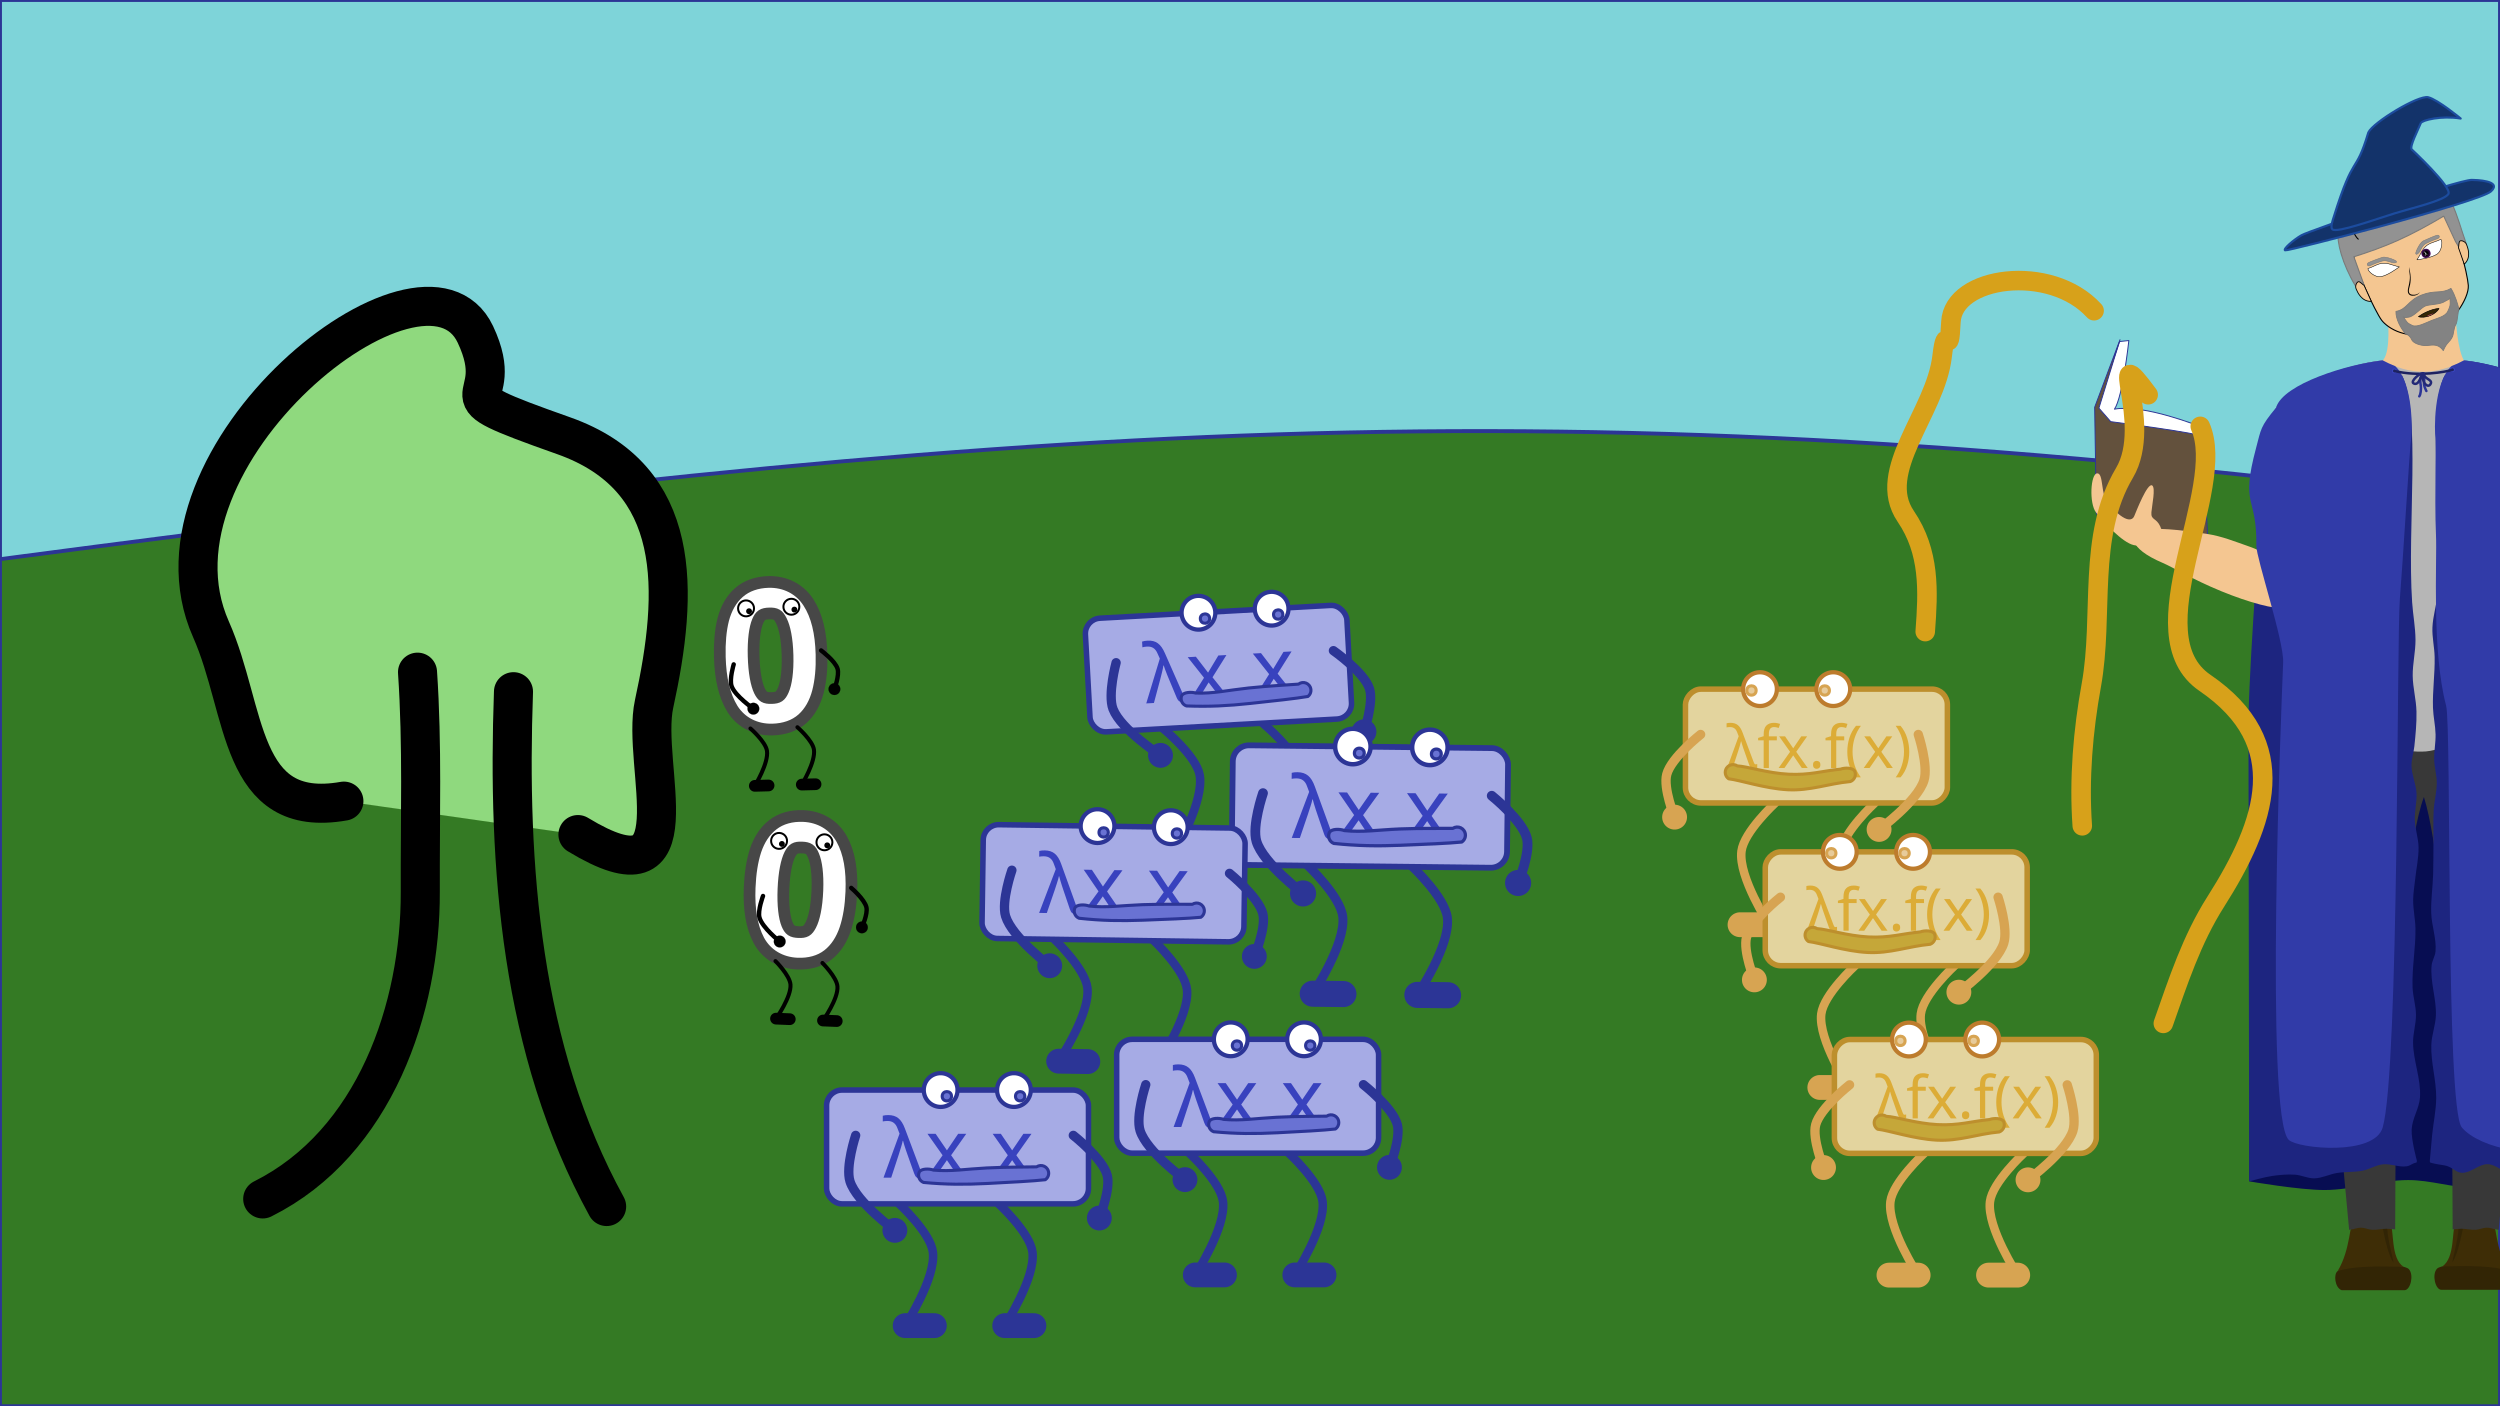 <?xml version="1.0" encoding="UTF-8" standalone="no"?>
<!-- Created with Inkscape (http://www.inkscape.org/) -->

<svg
   width="1280"
   height="720"
   viewBox="0 0 1280 720"
   version="1.1"
   id="svg1"
   sodipodi:docname="s3_2.svg"
   inkscape:version="1.4 (e7c3feb100, 2024-10-09)"
   inkscape:export-filename="mudrac.png"
   inkscape:export-xdpi="96"
   inkscape:export-ydpi="96"
   xml:space="preserve"
   xmlns:inkscape="http://www.inkscape.org/namespaces/inkscape"
   xmlns:sodipodi="http://sodipodi.sourceforge.net/DTD/sodipodi-0.dtd"
   xmlns:xlink="http://www.w3.org/1999/xlink"
   xmlns="http://www.w3.org/2000/svg"
   xmlns:svg="http://www.w3.org/2000/svg"><rect x="0" y="0" width="1280" height="720" fill="#808080" stroke="none"/><sodipodi:namedview
     id="namedview1"
     pagecolor="#ffffff"
     bordercolor="#000000"
     borderopacity="0.25"
     inkscape:showpageshadow="2"
     inkscape:pageopacity="0.0"
     inkscape:pagecheckerboard="0"
     inkscape:deskcolor="#d1d1d1"
     inkscape:document-units="px"
     showguides="true"
     inkscape:zoom="0.28913069"
     inkscape:cx="1068.7209"
     inkscape:cy="-112.40592"
     inkscape:window-width="1920"
     inkscape:window-height="1054"
     inkscape:window-x="0"
     inkscape:window-y="0"
     inkscape:window-maximized="1"
     inkscape:current-layer="svg1"><sodipodi:guide
       position="213.768,375.851"
       orientation="0,-1"
       id="guide6"
       inkscape:locked="false" /></sodipodi:namedview><defs
     id="defs1"><inkscape:path-effect
       effect="simplify"
       id="path-effect50"
       is_visible="true"
       lpeversion="1.3"
       threshold="134.483"
       steps="1"
       smooth_angles="360"
       helper_size="0"
       simplify_individual_paths="false"
       simplify_just_coalesce="false" /><inkscape:path-effect
       effect="simplify"
       id="path-effect49"
       is_visible="true"
       lpeversion="1.3"
       threshold="134.483"
       steps="1"
       smooth_angles="360"
       helper_size="0"
       simplify_individual_paths="false"
       simplify_just_coalesce="false" /><inkscape:path-effect
       effect="simplify"
       id="path-effect48"
       is_visible="true"
       lpeversion="1.3"
       threshold="134.483"
       steps="1"
       smooth_angles="360"
       helper_size="0"
       simplify_individual_paths="false"
       simplify_just_coalesce="false" /><inkscape:path-effect
       effect="simplify"
       id="path-effect10"
       is_visible="true"
       lpeversion="1.3"
       threshold="134.483"
       steps="1"
       smooth_angles="360"
       helper_size="0"
       simplify_individual_paths="false"
       simplify_just_coalesce="false" /><inkscape:path-effect
       effect="simplify"
       id="path-effect9"
       is_visible="true"
       lpeversion="1.3"
       threshold="134.483"
       steps="1"
       smooth_angles="360"
       helper_size="0"
       simplify_individual_paths="false"
       simplify_just_coalesce="false" /><inkscape:path-effect
       effect="simplify"
       id="path-effect8"
       is_visible="true"
       lpeversion="1.3"
       threshold="134.483"
       steps="1"
       smooth_angles="360"
       helper_size="0"
       simplify_individual_paths="false"
       simplify_just_coalesce="false" /><inkscape:path-effect
       effect="simplify"
       id="path-effect47"
       is_visible="true"
       lpeversion="1.3"
       threshold="134.483"
       steps="1"
       smooth_angles="360"
       helper_size="0"
       simplify_individual_paths="false"
       simplify_just_coalesce="false" /><inkscape:path-effect
       effect="perspective-envelope"
       up_left_point="794.936,175.408"
       up_right_point="824.63,176.877"
       down_left_point="794.936,194.109"
       down_right_point="824.467,193.129"
       id="path-effect27"
       is_visible="true"
       lpeversion="1"
       deform_type="perspective"
       horizontal_mirror="false"
       vertical_mirror="false"
       overflow_perspective="false" /><inkscape:path-effect
       effect="clone_original"
       css_properties=""
       attributes="style,clip-path,mask"
       linkeditem="#g123"
       is_visible="true"
       method="d"
       allow_transforms="true"
       id="path-effect26"
       lpeversion="1" /><inkscape:path-effect
       effect="perspective-envelope"
       up_left_point="794.936,175.408"
       up_right_point="824.32,176.793"
       down_left_point="794.936,194.109"
       down_right_point="824.205,193.416"
       id="path-effect15"
       is_visible="true"
       lpeversion="1"
       deform_type="perspective"
       horizontal_mirror="false"
       vertical_mirror="false"
       overflow_perspective="false" /><inkscape:path-effect
       effect="clone_original"
       css_properties=""
       attributes="style,clip-path,mask"
       linkeditem="#g125"
       is_visible="true"
       method="d"
       allow_transforms="true"
       id="path-effect3"
       lpeversion="1" /><inkscape:path-effect
       effect="perspective-envelope"
       up_left_point="749.735,176.62"
       up_right_point="779.984,175.408"
       down_left_point="750.023,193.358"
       down_right_point="779.984,194.109"
       id="path-effect2"
       is_visible="true"
       lpeversion="1"
       deform_type="perspective"
       horizontal_mirror="false"
       vertical_mirror="false"
       overflow_perspective="false" /><inkscape:path-effect
       effect="simplify"
       id="path-effect47-2"
       is_visible="true"
       lpeversion="1.3"
       threshold="134.483"
       steps="1"
       smooth_angles="360"
       helper_size="0"
       simplify_individual_paths="false"
       simplify_just_coalesce="false" /><inkscape:path-effect
       effect="perspective-envelope"
       up_left_point="794.936,175.408"
       up_right_point="824.63,176.877"
       down_left_point="794.936,194.109"
       down_right_point="824.467,193.129"
       id="path-effect27-9"
       is_visible="true"
       lpeversion="1"
       deform_type="perspective"
       horizontal_mirror="false"
       vertical_mirror="false"
       overflow_perspective="false" /><inkscape:path-effect
       effect="clone_original"
       css_properties=""
       attributes="style,clip-path,mask"
       linkeditem="#g123"
       is_visible="true"
       method="d"
       allow_transforms="true"
       id="path-effect26-1"
       lpeversion="1" /><inkscape:path-effect
       effect="perspective-envelope"
       up_left_point="794.936,175.408"
       up_right_point="824.32,176.793"
       down_left_point="794.936,194.109"
       down_right_point="824.205,193.416"
       id="path-effect15-2"
       is_visible="true"
       lpeversion="1"
       deform_type="perspective"
       horizontal_mirror="false"
       vertical_mirror="false"
       overflow_perspective="false" /><inkscape:path-effect
       effect="clone_original"
       css_properties=""
       attributes="style,clip-path,mask"
       linkeditem="#g125"
       is_visible="true"
       method="d"
       allow_transforms="true"
       id="path-effect3-7"
       lpeversion="1" /><inkscape:path-effect
       effect="perspective-envelope"
       up_left_point="749.735,176.62"
       up_right_point="779.984,175.408"
       down_left_point="750.023,193.358"
       down_right_point="779.984,194.109"
       id="path-effect2-0"
       is_visible="true"
       lpeversion="1"
       deform_type="perspective"
       horizontal_mirror="false"
       vertical_mirror="false"
       overflow_perspective="false" /><inkscape:path-effect
       effect="simplify"
       id="path-effect47-6"
       is_visible="true"
       lpeversion="1.3"
       threshold="134.483"
       steps="1"
       smooth_angles="360"
       helper_size="0"
       simplify_individual_paths="false"
       simplify_just_coalesce="false" /><inkscape:path-effect
       effect="perspective-envelope"
       up_left_point="794.936,175.408"
       up_right_point="824.63,176.877"
       down_left_point="794.936,194.109"
       down_right_point="824.467,193.129"
       id="path-effect27-2"
       is_visible="true"
       lpeversion="1"
       deform_type="perspective"
       horizontal_mirror="false"
       vertical_mirror="false"
       overflow_perspective="false" /><inkscape:path-effect
       effect="clone_original"
       css_properties=""
       attributes="style,clip-path,mask"
       linkeditem="#g123"
       is_visible="true"
       method="d"
       allow_transforms="true"
       id="path-effect26-6"
       lpeversion="1" /><inkscape:path-effect
       effect="perspective-envelope"
       up_left_point="794.936,175.408"
       up_right_point="824.32,176.793"
       down_left_point="794.936,194.109"
       down_right_point="824.205,193.416"
       id="path-effect15-1"
       is_visible="true"
       lpeversion="1"
       deform_type="perspective"
       horizontal_mirror="false"
       vertical_mirror="false"
       overflow_perspective="false" /><inkscape:path-effect
       effect="clone_original"
       css_properties=""
       attributes="style,clip-path,mask"
       linkeditem="#g125"
       is_visible="true"
       method="d"
       allow_transforms="true"
       id="path-effect3-8"
       lpeversion="1" /><inkscape:path-effect
       effect="perspective-envelope"
       up_left_point="749.735,176.62"
       up_right_point="779.984,175.408"
       down_left_point="750.023,193.358"
       down_right_point="779.984,194.109"
       id="path-effect2-7"
       is_visible="true"
       lpeversion="1"
       deform_type="perspective"
       horizontal_mirror="false"
       vertical_mirror="false"
       overflow_perspective="false" /><linearGradient
       id="linearGradient17"
       inkscape:collect="always"><stop
         style="stop-color:#000000;stop-opacity:1;"
         offset="0.38"
         id="stop17" /><stop
         style="stop-color:#4c0c64;stop-opacity:1;"
         offset="1"
         id="stop18" /></linearGradient><inkscape:path-effect
       effect="simplify"
       id="path-effect47-4"
       is_visible="true"
       lpeversion="1.3"
       threshold="134.483"
       steps="1"
       smooth_angles="360"
       helper_size="0"
       simplify_individual_paths="false"
       simplify_just_coalesce="false" /><inkscape:path-effect
       effect="perspective-envelope"
       up_left_point="794.936,175.408"
       up_right_point="824.63,176.877"
       down_left_point="794.936,194.109"
       down_right_point="824.467,193.129"
       id="path-effect27-3"
       is_visible="true"
       lpeversion="1"
       deform_type="perspective"
       horizontal_mirror="false"
       vertical_mirror="false"
       overflow_perspective="false" /><inkscape:path-effect
       effect="clone_original"
       css_properties=""
       attributes="style,clip-path,mask"
       linkeditem="#g123"
       is_visible="true"
       method="d"
       allow_transforms="true"
       id="path-effect26-5"
       lpeversion="1" /><inkscape:path-effect
       effect="perspective-envelope"
       up_left_point="794.936,175.408"
       up_right_point="824.32,176.793"
       down_left_point="794.936,194.109"
       down_right_point="824.205,193.416"
       id="path-effect15-17"
       is_visible="true"
       lpeversion="1"
       deform_type="perspective"
       horizontal_mirror="false"
       vertical_mirror="false"
       overflow_perspective="false" /><inkscape:path-effect
       effect="clone_original"
       css_properties=""
       attributes="style,clip-path,mask"
       linkeditem="#g125"
       is_visible="true"
       method="d"
       allow_transforms="true"
       id="path-effect3-4"
       lpeversion="1" /><inkscape:path-effect
       effect="perspective-envelope"
       up_left_point="749.735,176.62"
       up_right_point="779.984,175.408"
       down_left_point="750.023,193.358"
       down_right_point="779.984,194.109"
       id="path-effect2-3"
       is_visible="true"
       lpeversion="1"
       deform_type="perspective"
       horizontal_mirror="false"
       vertical_mirror="false"
       overflow_perspective="false" /><inkscape:path-effect
       effect="simplify"
       id="path-effect100"
       is_visible="true"
       lpeversion="1.3"
       threshold="134.483"
       steps="1"
       smooth_angles="360"
       helper_size="0"
       simplify_individual_paths="false"
       simplify_just_coalesce="false" /><inkscape:path-effect
       effect="simplify"
       id="path-effect99"
       is_visible="true"
       lpeversion="1.3"
       threshold="134.483"
       steps="1"
       smooth_angles="360"
       helper_size="0"
       simplify_individual_paths="false"
       simplify_just_coalesce="false" /><inkscape:path-effect
       effect="simplify"
       id="path-effect98"
       is_visible="true"
       lpeversion="1.3"
       threshold="134.483"
       steps="1"
       smooth_angles="360"
       helper_size="0"
       simplify_individual_paths="false"
       simplify_just_coalesce="false" /><inkscape:path-effect
       effect="simplify"
       id="path-effect97"
       is_visible="true"
       lpeversion="1.3"
       threshold="134.483"
       steps="1"
       smooth_angles="360"
       helper_size="0"
       simplify_individual_paths="false"
       simplify_just_coalesce="false" /><inkscape:path-effect
       effect="simplify"
       id="path-effect10-3"
       is_visible="true"
       lpeversion="1.3"
       threshold="134.483"
       steps="1"
       smooth_angles="360"
       helper_size="0"
       simplify_individual_paths="false"
       simplify_just_coalesce="false" /><inkscape:path-effect
       effect="simplify"
       id="path-effect9-5"
       is_visible="true"
       lpeversion="1.3"
       threshold="134.483"
       steps="1"
       smooth_angles="360"
       helper_size="0"
       simplify_individual_paths="false"
       simplify_just_coalesce="false" /><inkscape:path-effect
       effect="simplify"
       id="path-effect8-6"
       is_visible="true"
       lpeversion="1.3"
       threshold="134.483"
       steps="1"
       smooth_angles="360"
       helper_size="0"
       simplify_individual_paths="false"
       simplify_just_coalesce="false" /><inkscape:path-effect
       effect="simplify"
       id="path-effect47-29"
       is_visible="true"
       lpeversion="1.3"
       threshold="134.483"
       steps="1"
       smooth_angles="360"
       helper_size="0"
       simplify_individual_paths="false"
       simplify_just_coalesce="false" /><inkscape:path-effect
       effect="perspective-envelope"
       up_left_point="794.936,175.408"
       up_right_point="824.63,176.877"
       down_left_point="794.936,194.109"
       down_right_point="824.467,193.129"
       id="path-effect27-1"
       is_visible="true"
       lpeversion="1"
       deform_type="perspective"
       horizontal_mirror="false"
       vertical_mirror="false"
       overflow_perspective="false" /><inkscape:path-effect
       effect="clone_original"
       css_properties=""
       attributes="style,clip-path,mask"
       linkeditem="#g123"
       is_visible="true"
       method="d"
       allow_transforms="true"
       id="path-effect26-2"
       lpeversion="1" /><inkscape:path-effect
       effect="perspective-envelope"
       up_left_point="794.936,175.408"
       up_right_point="824.32,176.793"
       down_left_point="794.936,194.109"
       down_right_point="824.205,193.416"
       id="path-effect15-7"
       is_visible="true"
       lpeversion="1"
       deform_type="perspective"
       horizontal_mirror="false"
       vertical_mirror="false"
       overflow_perspective="false" /><inkscape:path-effect
       effect="clone_original"
       css_properties=""
       attributes="style,clip-path,mask"
       linkeditem="#g125-4"
       is_visible="true"
       method="d"
       allow_transforms="true"
       id="path-effect3-0"
       lpeversion="1" /><inkscape:path-effect
       effect="perspective-envelope"
       up_left_point="749.735,176.62"
       up_right_point="779.984,175.408"
       down_left_point="750.023,193.358"
       down_right_point="779.984,194.109"
       id="path-effect2-9"
       is_visible="true"
       lpeversion="1"
       deform_type="perspective"
       horizontal_mirror="false"
       vertical_mirror="false"
       overflow_perspective="false" /><inkscape:path-effect
       effect="simplify"
       id="path-effect47-2-3"
       is_visible="true"
       lpeversion="1.3"
       threshold="134.483"
       steps="1"
       smooth_angles="360"
       helper_size="0"
       simplify_individual_paths="false"
       simplify_just_coalesce="false" /><inkscape:path-effect
       effect="perspective-envelope"
       up_left_point="794.936,175.408"
       up_right_point="824.63,176.877"
       down_left_point="794.936,194.109"
       down_right_point="824.467,193.129"
       id="path-effect27-9-6"
       is_visible="true"
       lpeversion="1"
       deform_type="perspective"
       horizontal_mirror="false"
       vertical_mirror="false"
       overflow_perspective="false" /><inkscape:path-effect
       effect="clone_original"
       css_properties=""
       attributes="style,clip-path,mask"
       linkeditem="#g123"
       is_visible="true"
       method="d"
       allow_transforms="true"
       id="path-effect26-1-0"
       lpeversion="1" /><inkscape:path-effect
       effect="perspective-envelope"
       up_left_point="794.936,175.408"
       up_right_point="824.32,176.793"
       down_left_point="794.936,194.109"
       down_right_point="824.205,193.416"
       id="path-effect15-2-6"
       is_visible="true"
       lpeversion="1"
       deform_type="perspective"
       horizontal_mirror="false"
       vertical_mirror="false"
       overflow_perspective="false" /><inkscape:path-effect
       effect="clone_original"
       css_properties=""
       attributes="style,clip-path,mask"
       linkeditem="#g125-4"
       is_visible="true"
       method="d"
       allow_transforms="true"
       id="path-effect3-7-2"
       lpeversion="1" /><inkscape:path-effect
       effect="perspective-envelope"
       up_left_point="749.735,176.62"
       up_right_point="779.984,175.408"
       down_left_point="750.023,193.358"
       down_right_point="779.984,194.109"
       id="path-effect2-0-6"
       is_visible="true"
       lpeversion="1"
       deform_type="perspective"
       horizontal_mirror="false"
       vertical_mirror="false"
       overflow_perspective="false" /><inkscape:path-effect
       effect="simplify"
       id="path-effect47-6-1"
       is_visible="true"
       lpeversion="1.3"
       threshold="134.483"
       steps="1"
       smooth_angles="360"
       helper_size="0"
       simplify_individual_paths="false"
       simplify_just_coalesce="false" /><inkscape:path-effect
       effect="perspective-envelope"
       up_left_point="794.936,175.408"
       up_right_point="824.63,176.877"
       down_left_point="794.936,194.109"
       down_right_point="824.467,193.129"
       id="path-effect27-2-8"
       is_visible="true"
       lpeversion="1"
       deform_type="perspective"
       horizontal_mirror="false"
       vertical_mirror="false"
       overflow_perspective="false" /><inkscape:path-effect
       effect="clone_original"
       css_properties=""
       attributes="style,clip-path,mask"
       linkeditem="#g123"
       is_visible="true"
       method="d"
       allow_transforms="true"
       id="path-effect26-6-7"
       lpeversion="1" /><inkscape:path-effect
       effect="perspective-envelope"
       up_left_point="794.936,175.408"
       up_right_point="824.32,176.793"
       down_left_point="794.936,194.109"
       down_right_point="824.205,193.416"
       id="path-effect15-1-9"
       is_visible="true"
       lpeversion="1"
       deform_type="perspective"
       horizontal_mirror="false"
       vertical_mirror="false"
       overflow_perspective="false" /><inkscape:path-effect
       effect="clone_original"
       css_properties=""
       attributes="style,clip-path,mask"
       linkeditem="#g125-4"
       is_visible="true"
       method="d"
       allow_transforms="true"
       id="path-effect3-8-2"
       lpeversion="1" /><inkscape:path-effect
       effect="perspective-envelope"
       up_left_point="749.735,176.62"
       up_right_point="779.984,175.408"
       down_left_point="750.023,193.358"
       down_right_point="779.984,194.109"
       id="path-effect2-7-0"
       is_visible="true"
       lpeversion="1"
       deform_type="perspective"
       horizontal_mirror="false"
       vertical_mirror="false"
       overflow_perspective="false" /><inkscape:path-effect
       effect="simplify"
       id="path-effect47-8"
       is_visible="true"
       lpeversion="1.3"
       threshold="134.483"
       steps="1"
       smooth_angles="360"
       helper_size="0"
       simplify_individual_paths="false"
       simplify_just_coalesce="false" /><inkscape:path-effect
       effect="perspective-envelope"
       up_left_point="794.936,175.408"
       up_right_point="824.63,176.877"
       down_left_point="794.936,194.109"
       down_right_point="824.467,193.129"
       id="path-effect27-8"
       is_visible="true"
       lpeversion="1"
       deform_type="perspective"
       horizontal_mirror="false"
       vertical_mirror="false"
       overflow_perspective="false" /><inkscape:path-effect
       effect="clone_original"
       css_properties=""
       attributes="style,clip-path,mask"
       linkeditem="#g123"
       is_visible="true"
       method="d"
       allow_transforms="true"
       id="path-effect26-4"
       lpeversion="1" /><inkscape:path-effect
       effect="perspective-envelope"
       up_left_point="794.936,175.408"
       up_right_point="824.32,176.793"
       down_left_point="794.936,194.109"
       down_right_point="824.205,193.416"
       id="path-effect15-3"
       is_visible="true"
       lpeversion="1"
       deform_type="perspective"
       horizontal_mirror="false"
       vertical_mirror="false"
       overflow_perspective="false" /><inkscape:path-effect
       effect="clone_original"
       css_properties=""
       attributes="style,clip-path,mask"
       linkeditem="#g125-4"
       is_visible="true"
       method="d"
       allow_transforms="true"
       id="path-effect3-1"
       lpeversion="1" /><inkscape:path-effect
       effect="perspective-envelope"
       up_left_point="749.735,176.62"
       up_right_point="779.984,175.408"
       down_left_point="750.023,193.358"
       down_right_point="779.984,194.109"
       id="path-effect2-4"
       is_visible="true"
       lpeversion="1"
       deform_type="perspective"
       horizontal_mirror="false"
       vertical_mirror="false"
       overflow_perspective="false" /><radialGradient
       inkscape:collect="always"
       xlink:href="#linearGradient17"
       id="radialGradient25-7"
       gradientUnits="userSpaceOnUse"
       cx="731.369"
       cy="182.699"
       fx="731.369"
       fy="182.699"
       r="5.878" /><inkscape:path-effect
       effect="simplify"
       id="path-effect100-5"
       is_visible="true"
       lpeversion="1.3"
       threshold="134.483"
       steps="1"
       smooth_angles="360"
       helper_size="0"
       simplify_individual_paths="false"
       simplify_just_coalesce="false" /><inkscape:path-effect
       effect="simplify"
       id="path-effect99-4"
       is_visible="true"
       lpeversion="1.3"
       threshold="134.483"
       steps="1"
       smooth_angles="360"
       helper_size="0"
       simplify_individual_paths="false"
       simplify_just_coalesce="false" /><inkscape:path-effect
       effect="simplify"
       id="path-effect98-4"
       is_visible="true"
       lpeversion="1.3"
       threshold="134.483"
       steps="1"
       smooth_angles="360"
       helper_size="0"
       simplify_individual_paths="false"
       simplify_just_coalesce="false" /></defs><rect
     style="fill:#7ed4d9;fill-opacity:1;stroke:#2c3596;stroke-width:2;stroke-linecap:round;stroke-linejoin:round;stroke-dasharray:none"
     id="rect7"
     width="1280"
     height="720"
     x="0"
     y="0"
     ry="0" /><path
     style="fill:#347a24;fill-opacity:1;stroke:#2c3596;stroke-width:2;stroke-linecap:round;stroke-linejoin:round;stroke-dasharray:none"
     d="m 0,286.301 c 528.506,-69.696 788.386,-91.546 1280,-27.508 V 720 H 0 Z"
     id="path7"
     sodipodi:nodetypes="ccccc" /><use
     x="0"
     y="0"
     xlink:href="#layer1"
     id="use12"
     transform="rotate(-3.174,-3862.683,-1946.158)" /><g
     inkscape:label="number"
     id="layer1-9"
     transform="matrix(0.075,0.003,-0.003,0.075,367.695,407.26)"><g
       id="text1"
       style="fill:#ffffff;fill-opacity:1;stroke:#474747;stroke-width:80;stroke-dasharray:none;stroke-opacity:1"
       transform="translate(570.668,1531.02)"><path
         style="-inkscape-font-specification:TinSvagelj;fill:#ffffff;fill-opacity:1;stroke:#474747;stroke-width:80;stroke-linecap:round;stroke-linejoin:round;stroke-dasharray:none;stroke-opacity:1"
         d="m 15.113,-1413.953 c -78.723,0 -150.241,21.5 -204.666,67.441 -52.862,43.839 -89.357,106.106 -111.119,180.459 -0.066,0.226 -0.131,0.452 -0.195,0.678 -20.483,73.025 -29.941,157.65 -29.941,254.643 0,145.357 23.253,264.576 76.924,356.852 0.127,0.218 0.255,0.434 0.385,0.65 56.26,94.09 155.04,146.92 268.613,146.92 79.51,0 151.497,-21.427 206.102,-67.631 52.629,-44.532 89.097,-107.038 110.883,-181.473 0.02,-0.065 0.039,-0.13 0.059,-0.195 21.353,-73.847 31.279,-158.714 31.279,-255.123 0,-146.282 -24.026,-265.618 -80.02,-356.809 -57.023,-93.668 -155.432,-146.412 -268.303,-146.412 z m 0,215.137 c 45.018,0 60.902,10.102 80.193,51.522 0.099,0.211 0.199,0.422 0.301,0.633 20.991,43.781 35.879,124.053 35.879,235.93 0,113.546 -14.984,194.752 -35.879,238.332 -0.053,0.111 -0.106,0.221 -0.158,0.332 -19.13,40.511 -35.057,50.621 -80.336,50.621 -45.902,0 -62.1,-10.283 -81.209,-51.15 -19.868,-44.136 -33.965,-125.35 -33.965,-238.135 0,-111.947 14.052,-192.693 33.961,-236.926 19.111,-40.875 35.308,-51.158 81.213,-51.158 z"
         id="path8-2"
         sodipodi:nodetypes="scccsccssccscsssccsscscscs" /></g><g
       id="g35-0"
       inkscape:label="legs"
       transform="translate(63.424,448.098)"
       style="stroke:#000000;stroke-opacity:1"><g
         id="g34-23"
         inkscape:label="leg_r"
         style="stroke:#000000;stroke-opacity:1"><path
           style="fill:none;fill-opacity:1;stroke:#000000;stroke-width:27.452;stroke-linecap:round;stroke-linejoin:round;stroke-dasharray:none;stroke-opacity:1"
           d="m 692.979,665.316 c 0,0 100.821,92.606 108.703,155.301 10.523,83.705 -89.292,236.817 -89.292,236.817"
           id="path19-2-7-7"
           sodipodi:nodetypes="cac"
           inkscape:label="leg_stick_r" /><path
           style="fill:#6972d3;fill-opacity:1;stroke:#000000;stroke-width:80;stroke-linecap:round;stroke-linejoin:round;stroke-dasharray:none;stroke-opacity:1"
           d="m 712.39,1057.434 h 94"
           id="path33-5"
           inkscape:label="foot_r" /></g><g
         id="g33-9"
         inkscape:label="leg_l"
         style="stroke:#000000;stroke-opacity:1"><path
           style="fill:none;fill-opacity:1;stroke:#000000;stroke-width:27.452;stroke-linecap:round;stroke-linejoin:round;stroke-dasharray:none;stroke-opacity:1"
           d="m 372.347,665.316 c 0,0 100.821,92.606 108.703,155.301 10.523,83.705 -89.292,236.817 -89.292,236.817"
           id="path19-2-2"
           sodipodi:nodetypes="cac"
           inkscape:label="leg_stick_l" /><path
           style="fill:#6972d3;fill-opacity:1;stroke:#000000;stroke-width:80;stroke-linecap:round;stroke-linejoin:round;stroke-dasharray:none;stroke-opacity:1"
           d="m 391.758,1057.433 h 94"
           id="path33-7-2"
           inkscape:label="foot_l" /></g></g><g
       id="g34-2-8"
       inkscape:label="arm_l"
       transform="matrix(-1,0,0,1,955.51,-38.897)"
       style="stroke:#000000;stroke-opacity:1"><path
         style="fill:none;fill-opacity:1;stroke:#000000;stroke-width:30;stroke-linecap:round;stroke-linejoin:round;stroke-dasharray:none;stroke-opacity:1"
         d="m 622.268,711.985 c 0,0 33.372,100.82 18.193,148.23 -21.729,67.872 -144.446,157.621 -144.446,157.621"
         id="path19-2-7-3-9"
         sodipodi:nodetypes="cac"
         inkscape:label="arm_stick_l" /><g
         id="path33-75-7"
         inkscape:label="hand_l"
         style="stroke:#000000;stroke-opacity:1"><path
           style="fill:#6972d3;stroke:#000000;stroke-linecap:round;stroke-linejoin:round;stroke-opacity:1"
           d="m 496.015,1017.836 v 0"
           id="path5-3" /><path
           style="fill:#000000;fill-opacity:1;stroke:#000000;stroke-linecap:round;stroke-linejoin:round;stroke-opacity:1"
           d="m 496.016,977.836 a 40,40 0 0 0 -40,40 40,40 0 0 0 40,40 40,40 0 0 0 40,-40 40,40 0 0 0 -40,-40 z"
           id="path6-6" /></g></g><g
       id="g2-1"
       inkscape:label="arm_r"
       transform="matrix(-1,0,0,1,845.849,-129.044)"
       style="stroke:#000000;stroke-opacity:1"><path
         style="fill:none;fill-opacity:1;stroke:#000000;stroke-width:30;stroke-linecap:round;stroke-linejoin:round;stroke-dasharray:none;stroke-opacity:1"
         d="m -86.181,722.936 c 0,0 -94.568,74.171 -109.086,128.431 -12.072,45.119 25.26,137.822 25.26,137.822"
         id="path1-2"
         sodipodi:nodetypes="cac"
         inkscape:label="arm_stick_l" /><g
         id="path2-9"
         inkscape:label="hand_l"
         style="stroke:#000000;stroke-opacity:1"><path
           style="fill:#6972d3;stroke:#000000;stroke-linecap:round;stroke-linejoin:round;stroke-opacity:1"
           d="m -233.647,1017.472 v 0"
           id="path3-3" /><path
           style="fill:#000000;fill-opacity:1;stroke:#000000;stroke-linecap:round;stroke-linejoin:round;stroke-opacity:1"
           d="m -170.008,949.188 a 40,40 0 0 0 -40,40 40,40 0 0 0 40,40 40,40 0 0 0 40,-40 40,40 0 0 0 -40,-40 z"
           id="path4-1" /></g></g><g
       id="g32-9"
       inkscape:label="eye_l"
       transform="translate(-78.399,-5.476)"
       style="stroke:#000000;stroke-opacity:1"><circle
         style="fill:#ffffff;fill-opacity:1;stroke:#000000;stroke-width:13.726;stroke-linecap:round;stroke-linejoin:round;stroke-dasharray:none;stroke-opacity:1"
         id="path23-4"
         cx="506.039"
         cy="298.786"
         r="54.351"
         inkscape:label="white" /><circle
         style="fill:#000000;fill-opacity:1;stroke:#000000;stroke-width:10;stroke-linecap:round;stroke-linejoin:round;stroke-dasharray:none;stroke-opacity:1"
         id="path32-7"
         cx="526.039"
         cy="318.786"
         r="15"
         inkscape:label="pupil" /></g><use
       x="0"
       y="0"
       xlink:href="#g32-9"
       id="use32-8"
       transform="translate(309.539,-2.828)"
       inkscape:label="eye_r"
       style="stroke:#000000;stroke-opacity:1" /></g><g
     inkscape:label="number"
     id="layer1-9-3"
     transform="matrix(0.075,-0.002,0.002,0.075,349.315,290.346)"><g
       id="text1-6"
       style="fill:#ffffff;fill-opacity:1;stroke:#474747;stroke-width:80;stroke-dasharray:none;stroke-opacity:1"
       transform="translate(570.668,1531.02)"><path
         style="-inkscape-font-specification:TinSvagelj;fill:#ffffff;fill-opacity:1;stroke:#474747;stroke-width:80;stroke-linecap:round;stroke-linejoin:round;stroke-dasharray:none;stroke-opacity:1"
         d="m 15.113,-1413.953 c -78.723,0 -150.241,21.5 -204.666,67.441 -52.862,43.839 -89.357,106.106 -111.119,180.459 -0.066,0.226 -0.131,0.452 -0.195,0.678 -20.483,73.025 -29.941,157.65 -29.941,254.643 0,145.357 23.253,264.576 76.924,356.852 0.127,0.218 0.255,0.434 0.385,0.65 56.26,94.09 155.04,146.92 268.613,146.92 79.51,0 151.497,-21.427 206.102,-67.631 52.629,-44.532 89.097,-107.038 110.883,-181.473 0.02,-0.065 0.039,-0.13 0.059,-0.195 21.353,-73.847 31.279,-158.714 31.279,-255.123 0,-146.282 -24.026,-265.618 -80.02,-356.809 -57.023,-93.668 -155.432,-146.412 -268.303,-146.412 z m 0,215.137 c 45.018,0 60.902,10.102 80.193,51.522 0.099,0.211 0.199,0.422 0.301,0.633 20.991,43.781 35.879,124.053 35.879,235.93 0,113.546 -14.984,194.752 -35.879,238.332 -0.053,0.111 -0.106,0.221 -0.158,0.332 -19.13,40.511 -35.057,50.621 -80.336,50.621 -45.902,0 -62.1,-10.283 -81.209,-51.15 -19.868,-44.136 -33.965,-125.35 -33.965,-238.135 0,-111.947 14.052,-192.693 33.961,-236.926 19.111,-40.875 35.308,-51.158 81.213,-51.158 z"
         id="path8-2-1"
         sodipodi:nodetypes="scccsccssccscsssccsscscscs" /></g><g
       id="g35-0-0"
       inkscape:label="legs"
       transform="translate(63.424,448.098)"
       style="stroke:#000000;stroke-opacity:1"><g
         id="g34-23-6"
         inkscape:label="leg_r"
         style="stroke:#000000;stroke-opacity:1"><path
           style="fill:none;fill-opacity:1;stroke:#000000;stroke-width:27.452;stroke-linecap:round;stroke-linejoin:round;stroke-dasharray:none;stroke-opacity:1"
           d="m 692.979,665.316 c 0,0 100.821,92.606 108.703,155.301 10.523,83.705 -89.292,236.817 -89.292,236.817"
           id="path19-2-7-7-3"
           sodipodi:nodetypes="cac"
           inkscape:label="leg_stick_r" /><path
           style="fill:#6972d3;fill-opacity:1;stroke:#000000;stroke-width:80;stroke-linecap:round;stroke-linejoin:round;stroke-dasharray:none;stroke-opacity:1"
           d="m 712.39,1057.434 h 94"
           id="path33-5-2"
           inkscape:label="foot_r" /></g><g
         id="g33-9-0"
         inkscape:label="leg_l"
         style="stroke:#000000;stroke-opacity:1"><path
           style="fill:none;fill-opacity:1;stroke:#000000;stroke-width:27.452;stroke-linecap:round;stroke-linejoin:round;stroke-dasharray:none;stroke-opacity:1"
           d="m 372.347,665.316 c 0,0 100.821,92.606 108.703,155.301 10.523,83.705 -89.292,236.817 -89.292,236.817"
           id="path19-2-2-6"
           sodipodi:nodetypes="cac"
           inkscape:label="leg_stick_l" /><path
           style="fill:#6972d3;fill-opacity:1;stroke:#000000;stroke-width:80;stroke-linecap:round;stroke-linejoin:round;stroke-dasharray:none;stroke-opacity:1"
           d="m 391.758,1057.433 h 94"
           id="path33-7-2-1"
           inkscape:label="foot_l" /></g></g><g
       id="g34-2-8-5"
       inkscape:label="arm_l"
       transform="matrix(-1,0,0,1,955.51,-38.897)"
       style="stroke:#000000;stroke-opacity:1"><path
         style="fill:none;fill-opacity:1;stroke:#000000;stroke-width:30;stroke-linecap:round;stroke-linejoin:round;stroke-dasharray:none;stroke-opacity:1"
         d="m 622.268,711.985 c 0,0 33.372,100.82 18.193,148.23 -21.729,67.872 -144.446,157.621 -144.446,157.621"
         id="path19-2-7-3-9-5"
         sodipodi:nodetypes="cac"
         inkscape:label="arm_stick_l" /><g
         id="path33-75-7-4"
         inkscape:label="hand_l"
         style="stroke:#000000;stroke-opacity:1"><path
           style="fill:#6972d3;stroke:#000000;stroke-linecap:round;stroke-linejoin:round;stroke-opacity:1"
           d="m 496.015,1017.836 v 0"
           id="path5-3-7" /><path
           style="fill:#000000;fill-opacity:1;stroke:#000000;stroke-linecap:round;stroke-linejoin:round;stroke-opacity:1"
           d="m 496.016,977.836 a 40,40 0 0 0 -40,40 40,40 0 0 0 40,40 40,40 0 0 0 40,-40 40,40 0 0 0 -40,-40 z"
           id="path6-6-6" /></g></g><g
       id="g2-1-5"
       inkscape:label="arm_r"
       transform="matrix(-1,0,0,1,845.849,-129.044)"
       style="stroke:#000000;stroke-opacity:1"><path
         style="fill:none;fill-opacity:1;stroke:#000000;stroke-width:30;stroke-linecap:round;stroke-linejoin:round;stroke-dasharray:none;stroke-opacity:1"
         d="m -86.181,722.936 c 0,0 -94.568,74.171 -109.086,128.431 -12.072,45.119 25.26,137.822 25.26,137.822"
         id="path1-2-6"
         sodipodi:nodetypes="cac"
         inkscape:label="arm_stick_l" /><g
         id="path2-9-9"
         inkscape:label="hand_l"
         style="stroke:#000000;stroke-opacity:1"><path
           style="fill:#6972d3;stroke:#000000;stroke-linecap:round;stroke-linejoin:round;stroke-opacity:1"
           d="m -233.647,1017.472 v 0"
           id="path3-3-3" /><path
           style="fill:#000000;fill-opacity:1;stroke:#000000;stroke-linecap:round;stroke-linejoin:round;stroke-opacity:1"
           d="m -170.008,949.188 a 40,40 0 0 0 -40,40 40,40 0 0 0 40,40 40,40 0 0 0 40,-40 40,40 0 0 0 -40,-40 z"
           id="path4-1-7" /></g></g><g
       id="g32-9-4"
       inkscape:label="eye_l"
       transform="translate(-78.399,-5.476)"
       style="stroke:#000000;stroke-opacity:1"><circle
         style="fill:#ffffff;fill-opacity:1;stroke:#000000;stroke-width:13.726;stroke-linecap:round;stroke-linejoin:round;stroke-dasharray:none;stroke-opacity:1"
         id="path23-4-5"
         cx="506.039"
         cy="298.786"
         r="54.351"
         inkscape:label="white" /><circle
         style="fill:#000000;fill-opacity:1;stroke:#000000;stroke-width:10;stroke-linecap:round;stroke-linejoin:round;stroke-dasharray:none;stroke-opacity:1"
         id="path32-7-2"
         cx="526.039"
         cy="318.786"
         r="15"
         inkscape:label="pupil" /></g><use
       x="0"
       y="0"
       xlink:href="#g32-9-4"
       id="use32-8-5"
       transform="translate(309.539,-2.828)"
       inkscape:label="eye_r"
       style="stroke:#000000;stroke-opacity:1" /></g><path
     style="fill:#8fd97e;fill-opacity:1;stroke:#000000;stroke-width:20;stroke-linecap:round;stroke-linejoin:round;stroke-dasharray:none;stroke-opacity:1"
     d="m 190.759,403.529 c -54.363,9.587 -49.52,-46.208 -68.083,-88.039 -39.402,-88.79 109.215,-206.566 135.411,-150.925 18.269,38.804 -24.476,27.248 45.171,51.874 61.447,21.726 58.904,79.834 46.341,137.251 -7.007,32.025 22.846,104.51 -39.005,66.959"
     id="path10"
     inkscape:path-effect="#path-effect10"
     inkscape:original-d="m 190.75916,403.529 c -3.37034,-0.56737 -15.99318,1.71928 -30.57037,-2.44563 -4.18116,-1.19461 -6.61912,-5.92354 -9.78253,-8.55971 -13.88444,-11.57037 -41.57872,-24.46833 -46.46697,-44.02134 -3.39494,-13.57974 16.96019,-43.48955 23.23349,-40.3529 2.0659,1.03295 6.42595,10.69345 4.89126,12.22815 -4.92038,4.92038 -14.81621,-12.65541 -15.8966,-15.8966 -6.25586,-18.76759 -3.00156,-44.89462 7.33689,-61.14075 8.52209,-13.39187 24.49262,-20.79694 39.13009,-24.45631 2.36013,-0.59003 12.84882,1.82496 14.67378,0 1.91158,-1.91158 2.37648,-8.21113 4.89126,-11.00533 18.54767,-20.60853 41.74925,-39.65392 69.70046,-45.24416 10.15995,-2.03199 11.20691,17.64885 20.78786,19.56504 10.03504,2.00701 41.55825,-7.35435 42.79853,-6.11408 4.01074,4.01074 -16.43752,36.14354 -12.22815,40.3529 7.94224,7.94225 22.8432,6.95959 29.34756,18.34223 7.41579,12.97762 1.87305,33.51094 -2.44563,46.46698 -1.73856,5.21568 -4.5545,6.36248 -3.66844,13.45096 2.19655,17.57243 18.51097,29.1511 23.23348,46.46698 2.9217,10.71289 -8.84259,51.07535 -7.33689,52.58105 4.14284,4.14284 10.78519,-1.66312 13.45097,3.66844 1.72912,3.45825 -0.26168,11.30982 -1.22282,14.67379 -4.12262,14.42919 -15.31622,20.52139 -30.57037,18.34222 -0.55536,-0.0793 -21.54352,-4.1356 -17.11942,-8.5597 0.76576,-0.76576 2.39618,0.0494 3.66845,-1.22282"
     transform="translate(-14.69,6.649)" /><g
     inkscape:label="kombinator"
     id="layer1"
     transform="matrix(0.159,0,0,0.159,404.11,526.593)"><g
       id="g35"
       inkscape:label="legs"
       transform="translate(-18.6,-100.617)"><g
         id="g34"
         inkscape:label="leg_r"><path
           style="fill:none;fill-opacity:1;stroke:#2c3596;stroke-width:27.452;stroke-linecap:round;stroke-linejoin:round;stroke-dasharray:none"
           d="m 692.979,665.316 c 0,0 100.821,92.606 108.703,155.301 10.523,83.705 -89.292,236.817 -89.292,236.817"
           id="path19-2-7"
           sodipodi:nodetypes="cac"
           inkscape:label="leg_stick_r" /><path
           style="fill:#6972d3;fill-opacity:1;stroke:#2c3596;stroke-width:80;stroke-linecap:round;stroke-linejoin:round;stroke-dasharray:none;stroke-opacity:1"
           d="m 712.39,1057.434 h 94"
           id="path33"
           inkscape:label="foot_r" /></g><g
         id="g33"
         inkscape:label="leg_l"><path
           style="fill:none;fill-opacity:1;stroke:#2c3596;stroke-width:27.452;stroke-linecap:round;stroke-linejoin:round;stroke-dasharray:none"
           d="m 372.347,665.316 c 0,0 100.821,92.606 108.703,155.301 10.523,83.705 -89.292,236.817 -89.292,236.817"
           id="path19-2"
           sodipodi:nodetypes="cac"
           inkscape:label="leg_stick_l" /><path
           style="fill:#6972d3;fill-opacity:1;stroke:#2c3596;stroke-width:80;stroke-linecap:round;stroke-linejoin:round;stroke-dasharray:none;stroke-opacity:1"
           d="m 391.758,1057.433 h 94"
           id="path33-7"
           inkscape:label="foot_l" /></g></g><g
       id="g36"
       inkscape:label="body"><rect
         style="fill:#a6abe5;fill-opacity:1;stroke:#2c3596;stroke-width:17.793;stroke-linecap:round;stroke-linejoin:round;stroke-dasharray:none"
         id="rect1"
         width="843.375"
         height="366.53"
         x="120.102"
         y="198.169"
         ry="49.82"
         inkscape:label="torso" /><path
         d="m 422.804,483.027 q -7.643,0 -12.65,-3.426 -4.744,-3.426 -8.17,-13.177 l -20.819,-58.769 q -2.108,-6.325 -5.271,-15.022 -2.899,-8.697 -5.534,-17.13 -2.635,-8.433 -3.953,-13.967 h -1.054 q -1.845,9.487 -5.798,21.873 -3.689,12.386 -7.115,22.928 l -24.245,74.054 H 303.422 l 51.653,-141.782 -6.852,-17.657 q -4.217,-11.596 -12.123,-17.393 -7.643,-5.798 -20.292,-5.798 -4.744,0 -8.433,0.527 -3.426,0.527 -6.325,1.054 v -18.448 q 3.689,-1.054 7.906,-1.581 4.48,-0.527 9.751,-0.527 20.292,0 32.678,10.278 12.386,10.014 20.819,32.678 l 50.072,133.086 q 2.108,5.534 3.69,7.379 1.845,1.845 4.744,1.845 2.108,0 3.953,-0.527 1.845,-0.527 3.162,-0.791 v 17.13 q -2.899,1.318 -6.852,2.108 -3.689,1.054 -8.17,1.054 z m 70.891,-74.844 -48.754,-69.046 h 26.354 l 36.368,53.234 36.104,-53.234 h 26.09 l -48.754,69.046 51.39,72.209 h -26.354 l -38.476,-56.397 -39.003,56.397 h -26.09 z m 102.515,57.978 q 0,-9.751 4.744,-13.704 4.744,-3.953 11.332,-3.953 6.852,0 11.596,3.953 5.007,3.953 5.007,13.704 0,9.487 -5.007,13.704 -4.744,4.217 -11.596,4.217 -6.588,0 -11.332,-4.217 -4.744,-4.217 -4.744,-13.704 z m 107.523,-57.978 -48.754,-69.046 h 26.354 l 36.368,53.234 36.104,-53.234 h 26.09 l -48.754,69.046 51.39,72.209 h -26.354 l -38.476,-56.397 -39.003,56.397 h -26.09 z"
         id="text24"
         style="font-size:263.536px;font-family:TinSvagelj;-inkscape-font-specification:TinSvagelj;fill:#3842be;stroke-width:13.726;stroke-linecap:round;stroke-linejoin:round"
         aria-label="λx.x"
         inkscape:label="name" /></g><g
       id="g34-2"
       inkscape:label="arm_l"
       transform="matrix(-1,0,0,1,836.036,-367.836)"><path
         style="fill:none;fill-opacity:1;stroke:#2c3596;stroke-width:30;stroke-linecap:round;stroke-linejoin:round;stroke-dasharray:none"
         d="m 622.268,711.985 c 0,0 33.372,100.82 18.193,148.23 -21.729,67.872 -144.446,157.621 -144.446,157.621"
         id="path19-2-7-3"
         sodipodi:nodetypes="cac"
         inkscape:label="arm_stick_l" /><g
         id="path33-75"
         inkscape:label="hand_l"><path
           style="fill:#6972d3;stroke-linecap:round;stroke-linejoin:round"
           d="m 496.015,1017.836 v 0"
           id="path5" /><path
           style="fill:#2c3596;stroke-linecap:round;stroke-linejoin:round"
           d="m 496.016,977.836 a 40,40 0 0 0 -40,40 40,40 0 0 0 40,40 40,40 0 0 0 40,-40 40,40 0 0 0 -40,-40 z"
           id="path6" /></g></g><g
       id="g2"
       inkscape:label="arm_r"
       transform="matrix(-1,0,0,1,828.445,-378.786)"><path
         style="fill:none;fill-opacity:1;stroke:#2c3596;stroke-width:30;stroke-linecap:round;stroke-linejoin:round;stroke-dasharray:none"
         d="m -86.181,722.936 c 0,0 -94.568,74.171 -109.086,128.431 -12.072,45.119 25.26,137.822 25.26,137.822"
         id="path1"
         sodipodi:nodetypes="cac"
         inkscape:label="arm_stick_l" /><g
         id="path2"
         inkscape:label="hand_l"><path
           style="fill:#6972d3;stroke-linecap:round;stroke-linejoin:round"
           d="m -233.647,1017.472 v 0"
           id="path3" /><path
           style="fill:#2c3596;stroke-linecap:round;stroke-linejoin:round"
           d="m -170.008,949.188 a 40,40 0 0 0 -40,40 40,40 0 0 0 40,40 40,40 0 0 0 40,-40 40,40 0 0 0 -40,-40 z"
           id="path4" /></g></g><path
       style="fill:#6972d3;fill-opacity:1;stroke:#2c3596;stroke-width:10;stroke-linecap:round;stroke-linejoin:round;stroke-dasharray:none;stroke-opacity:1"
       d="m 808.55,441.265 c -4.377,0.318 -8.593,1.782 -12.225,4.246 -28.898,0.863 -92.723,0.047 -160.69,3.542 -67.966,3.496 -114.962,12.229 -171.575,6.839 -12.874,-4.993 -40.978,-5.415 -45.97,7.459 -4.992,12.872 1.395,27.355 14.268,32.348 73.008,6.912 132.81,7.046 205.844,3.29 73.034,-3.756 148.501,-7.712 186.197,-12.103 11.426,-7.752 14.403,-23.299 6.65,-34.725 -5.015,-7.391 -13.592,-11.544 -22.5,-10.896 z"
       id="path31"
       inkscape:label="mouth"
       sodipodi:nodetypes="ccscccsccc" /><g
       id="g32"
       inkscape:label="eye_l"
       transform="translate(-18.6,-100.617)"><circle
         style="fill:#ffffff;fill-opacity:1;stroke:#2c3596;stroke-width:13.726;stroke-linecap:round;stroke-linejoin:round;stroke-dasharray:none"
         id="path23"
         cx="506.039"
         cy="298.786"
         r="54.351"
         inkscape:label="white" /><circle
         style="fill:#6972d3;fill-opacity:1;stroke:#2c3596;stroke-width:10;stroke-linecap:round;stroke-linejoin:round;stroke-dasharray:none;stroke-opacity:1"
         id="path32"
         cx="526.039"
         cy="318.786"
         r="15"
         inkscape:label="pupil" /></g><use
       x="0"
       y="0"
       xlink:href="#g32"
       id="use32"
       transform="translate(236)"
       inkscape:label="eye_r" /></g><g
     inkscape:label="kombinator2"
     id="layer1-7"
     transform="matrix(-0.159,0,0,0.159,1016.15,321.325)"><g
       id="g35-3"
       inkscape:label="legs"
       transform="translate(-18.6,-100.617)"><g
         id="g34-6"
         inkscape:label="leg_r"><path
           style="fill:none;fill-opacity:1;stroke:#d7a452;stroke-width:27.452;stroke-linecap:round;stroke-linejoin:round;stroke-dasharray:none;stroke-opacity:1"
           d="m 692.979,665.316 c 0,0 100.821,92.606 108.703,155.301 10.523,83.705 -89.292,236.817 -89.292,236.817"
           id="path19-2-7-5"
           sodipodi:nodetypes="cac"
           inkscape:label="leg_stick_r" /><path
           style="fill:#6972d3;fill-opacity:1;stroke:#d7a452;stroke-width:80;stroke-linecap:round;stroke-linejoin:round;stroke-dasharray:none;stroke-opacity:1"
           d="m 712.39,1057.434 h 94"
           id="path33-6"
           inkscape:label="foot_r" /></g><g
         id="g33-3"
         inkscape:label="leg_l"><path
           style="fill:none;fill-opacity:1;stroke:#d7a452;stroke-width:27.452;stroke-linecap:round;stroke-linejoin:round;stroke-dasharray:none;stroke-opacity:1"
           d="m 372.347,665.316 c 0,0 100.821,92.606 108.703,155.301 10.523,83.705 -89.292,236.817 -89.292,236.817"
           id="path19-2-9"
           sodipodi:nodetypes="cac"
           inkscape:label="leg_stick_l" /><path
           style="fill:#6972d3;fill-opacity:1;stroke:#d7a452;stroke-width:80;stroke-linecap:round;stroke-linejoin:round;stroke-dasharray:none;stroke-opacity:1"
           d="m 391.758,1057.433 h 94"
           id="path33-7-4"
           inkscape:label="foot_l" /></g></g><g
       id="g36-8"
       inkscape:label="body"
       style="fill:#e3d49e;fill-opacity:1"><rect
         style="fill:#e3d49e;fill-opacity:1;stroke:#bd8f2d;stroke-width:17.793;stroke-linecap:round;stroke-linejoin:round;stroke-dasharray:none;stroke-opacity:1"
         id="rect1-1"
         width="843.375"
         height="366.53"
         x="120.102"
         y="198.169"
         ry="49.82"
         inkscape:label="torso" /><path
         style="font-size:30.183px;font-family:'Noto Sans Marchen';-inkscape-font-specification:'Noto Sans Marchen';fill:#dcac37;stroke-width:1.572;stroke-linecap:round;stroke-linejoin:round"
         d="m 898.204,393.387 q -0.875,0 -1.449,-0.392 -0.543,-0.392 -0.936,-1.509 l -2.384,-6.731 q -0.241,-0.724 -0.604,-1.72 -0.332,-0.996 -0.634,-1.962 -0.302,-0.966 -0.453,-1.6 h -0.121 q -0.211,1.087 -0.664,2.505 -0.423,1.419 -0.815,2.626 l -2.777,8.481 h -2.837 l 5.916,-16.238 -0.785,-2.022 q -0.483,-1.328 -1.388,-1.992 -0.875,-0.664 -2.324,-0.664 -0.543,0 -0.966,0.06 -0.392,0.06 -0.724,0.121 v -2.113 q 0.423,-0.121 0.905,-0.181 0.513,-0.06 1.117,-0.06 2.324,0 3.743,1.177 1.419,1.147 2.384,3.743 l 5.735,15.242 q 0.241,0.634 0.423,0.845 0.211,0.211 0.543,0.211 0.241,0 0.453,-0.06 0.211,-0.06 0.362,-0.091 v 1.962 q -0.332,0.151 -0.785,0.241 -0.423,0.121 -0.936,0.121 z m 11.741,-14.427 h -4.075 v 14.126 h -2.656 v -14.126 h -2.837 v -1.238 l 2.837,-0.905 v -0.936 q 0,-3.139 1.388,-4.497 1.388,-1.388 3.863,-1.388 0.966,0 1.751,0.181 0.815,0.151 1.388,0.362 l -0.694,2.083 q -0.483,-0.151 -1.117,-0.302 -0.634,-0.151 -1.298,-0.151 -1.328,0 -1.992,0.905 -0.634,0.875 -0.634,2.777 v 1.056 h 4.075 z m 6.761,5.855 -5.584,-7.908 h 3.018 l 4.165,6.097 4.135,-6.097 h 2.988 l -5.584,7.908 5.886,8.27 h -3.018 l -4.407,-6.459 -4.467,6.459 h -2.988 z m 11.741,6.64 q 0,-1.117 0.543,-1.569 0.543,-0.453 1.298,-0.453 0.785,0 1.328,0.453 0.573,0.453 0.573,1.569 0,1.087 -0.573,1.569 -0.543,0.483 -1.328,0.483 -0.755,0 -1.298,-0.483 -0.543,-0.483 -0.543,-1.569 z m 15.936,-12.496 h -4.075 v 14.126 h -2.656 v -14.126 h -2.837 v -1.238 l 2.837,-0.905 v -0.936 q 0,-3.139 1.388,-4.497 1.388,-1.388 3.863,-1.388 0.966,0 1.751,0.181 0.815,0.151 1.388,0.362 l -0.694,2.083 q -0.483,-0.151 -1.117,-0.302 -0.634,-0.151 -1.298,-0.151 -1.328,0 -1.992,0.905 -0.634,0.875 -0.634,2.777 v 1.056 h 4.075 z m 1.569,5.855 q 0,-3.682 1.056,-7.093 1.087,-3.441 3.38,-6.187 h 2.505 q -2.113,2.837 -3.199,6.248 -1.056,3.411 -1.056,7.002 0,3.501 1.056,6.882 1.087,3.35 3.169,6.187 h -2.475 q -2.294,-2.656 -3.38,-6.006 -1.056,-3.38 -1.056,-7.033 z m 14.246,0 -5.584,-7.908 h 3.018 l 4.165,6.097 4.135,-6.097 h 2.988 l -5.584,7.908 5.886,8.27 h -3.018 l -4.407,-6.459 -4.467,6.459 h -2.988 z m 17.415,0 q 0,3.652 -1.087,7.033 -1.056,3.35 -3.35,6.006 h -2.475 q 2.083,-2.837 3.139,-6.187 1.087,-3.38 1.087,-6.882 0,-3.592 -1.087,-7.002 -1.056,-3.411 -3.169,-6.248 h 2.505 q 2.294,2.747 3.35,6.187 1.087,3.411 1.087,7.093 z"
         id="text50"
         transform="matrix(-6.301,0,0,6.301,6402.798,-2024.679)"
         aria-label="λfx.f(x)" /></g><g
       id="g34-2-9"
       inkscape:label="arm_l"
       transform="matrix(-1,0,0,1,836.036,-367.836)"
       style="stroke:#d7a452;stroke-opacity:1"><path
         style="fill:none;fill-opacity:1;stroke:#d7a452;stroke-width:30;stroke-linecap:round;stroke-linejoin:round;stroke-dasharray:none;stroke-opacity:1"
         d="m 622.268,711.985 c 0,0 33.372,100.82 18.193,148.23 -21.729,67.872 -144.446,157.621 -144.446,157.621"
         id="path19-2-7-3-3"
         sodipodi:nodetypes="cac"
         inkscape:label="arm_stick_l" /><g
         id="path33-75-9"
         inkscape:label="hand_l"
         style="stroke:none;stroke-opacity:1;fill:#d7a452;fill-opacity:1"><path
           style="fill:#d7a452;stroke-linecap:round;stroke-linejoin:round;stroke:none;stroke-opacity:1;fill-opacity:1"
           d="m 496.015,1017.836 v 0"
           id="path5-0" /><path
           style="fill:#d7a452;stroke-linecap:round;stroke-linejoin:round;stroke:none;stroke-opacity:1;fill-opacity:1"
           d="m 496.016,977.836 a 40,40 0 0 0 -40,40 40,40 0 0 0 40,40 40,40 0 0 0 40,-40 40,40 0 0 0 -40,-40 z"
           id="path6-8" /></g></g><g
       id="g2-8"
       inkscape:label="arm_r"
       transform="matrix(-1,0,0,1,828.445,-378.786)"><path
         style="fill:none;fill-opacity:1;stroke:#d7a452;stroke-width:30;stroke-linecap:round;stroke-linejoin:round;stroke-dasharray:none;stroke-opacity:1"
         d="m -86.181,722.936 c 0,0 -94.568,74.171 -109.086,128.431 -12.072,45.119 25.26,137.822 25.26,137.822"
         id="path1-5"
         sodipodi:nodetypes="cac"
         inkscape:label="arm_stick_l" /><g
         id="path2-0"
         inkscape:label="hand_l"><path
           style="fill:#6972d3;stroke-linecap:round;stroke-linejoin:round"
           d="m -233.647,1017.472 v 0"
           id="path3-9" /><path
           style="fill:#d7a452;stroke-linecap:round;stroke-linejoin:round;fill-opacity:1"
           d="m -170.008,949.188 a 40,40 0 0 0 -40,40 40,40 0 0 0 40,40 40,40 0 0 0 40,-40 40,40 0 0 0 -40,-40 z"
           id="path4-6" /></g></g><path
       style="fill:#c5a739;fill-opacity:1;stroke:#bd8f2d;stroke-width:10;stroke-linecap:round;stroke-linejoin:round;stroke-dasharray:none;stroke-opacity:1"
       d="m 808.55,441.265 c -4.377,0.318 -8.593,1.782 -12.225,4.246 -28.898,0.863 -96.809,23.202 -164.776,26.698 -67.966,3.496 -110.876,-10.926 -167.489,-16.316 -12.874,-4.993 -40.978,-5.415 -45.97,7.459 -4.992,12.872 1.395,27.355 14.268,32.348 73.008,6.912 128.724,30.201 201.758,26.445 73.034,-3.756 152.587,-30.867 190.284,-35.258 11.426,-7.752 14.403,-23.299 6.65,-34.725 -5.015,-7.391 -13.592,-11.544 -22.5,-10.896 z"
       id="path31-3"
       inkscape:label="mouth"
       sodipodi:nodetypes="ccscccsccc" /><g
       id="g32-8"
       inkscape:label="eye_l"
       transform="translate(-18.6,-100.617)"
       style="stroke:#bd7c2d;stroke-opacity:1"><circle
         style="fill:#ffffff;fill-opacity:1;stroke:#bd7c2d;stroke-width:13.726;stroke-linecap:round;stroke-linejoin:round;stroke-dasharray:none;stroke-opacity:1"
         id="path23-5"
         cx="506.039"
         cy="298.786"
         r="54.351"
         inkscape:label="white" /><circle
         style="fill:#e7cb9a;fill-opacity:1;stroke:#d7a452;stroke-width:10;stroke-linecap:round;stroke-linejoin:round;stroke-dasharray:none;stroke-opacity:1"
         id="path32-6"
         cx="533.53"
         cy="303.122"
         r="15"
         inkscape:label="pupil" /></g><use
       x="0"
       y="0"
       xlink:href="#g32-8"
       id="use32-1"
       transform="translate(236)"
       inkscape:label="eye_r" /></g><use
     x="0"
     y="0"
     xlink:href="#layer1-7"
     id="use50"
     transform="translate(40.857,83.32)" /><use
     x="0"
     y="0"
     xlink:href="#layer1-7"
     id="use50-3"
     transform="translate(76.255,179.401)" /><use
     x="0"
     y="0"
     xlink:href="#layer1"
     id="use13"
     transform="matrix(1.051,0.012,-0.012,1.051,193.187,-210.129)" /><use
     x="0"
     y="0"
     xlink:href="#layer1"
     id="use11"
     transform="rotate(0.826,9895.167,6061.794)" /><use
     x="0"
     y="0"
     xlink:href="#layer1"
     id="use10"
     transform="translate(148.531,-25.965)" /><path
     style="fill:none;fill-opacity:1;stroke:#000000;stroke-width:20;stroke-linecap:round;stroke-linejoin:round;stroke-dasharray:none;stroke-opacity:1"
     d="m 134.51,613.853 c 57.486,-28.717 80.904,-97.866 80.676,-157.281 -0.144,-37.455 1.142,-75.021 -1.418,-112.423"
     id="path8"
     inkscape:path-effect="#path-effect8"
     inkscape:original-d="m 134.50967,613.85321 c -2.34368,-4.96077 16.94741,-9.62773 29.34756,-20.78786 5.2374,-4.71366 10.13306,-11.67055 14.67378,-17.11941 8.81853,-10.58224 12.85114,-25.10244 17.11941,-37.90727 7.56449,-22.69345 14.65242,-45.7167 18.34223,-69.70047 2.37426,-15.4327 1.22282,-32.06914 1.22282,-47.68979 0,-25.58745 0.62514,-51.00733 -1.44776,-76.49908" /><path
     style="fill:none;fill-opacity:1;stroke:#000000;stroke-width:20;stroke-linecap:round;stroke-linejoin:round;stroke-dasharray:none;stroke-opacity:1"
     d="M 306.927,607.739 C 262.924,527.508 256.045,433.97 259.237,344.149"
     id="path9"
     inkscape:path-effect="#path-effect9"
     inkscape:original-d="M 306.9266,607.73913 C 295.10131,590.52174 289.659,568.81294 282.4703,549.044 256.59482,477.88642 259.23681,417.38747 259.23681,344.14933"
     transform="translate(3.668,10)" /><g
     id="g1"
     transform="matrix(0.5,0,0,0.5,906.451,-18.566)"
     inkscape:label="book"><path
       style="fill:#ffffff;fill-opacity:1;stroke:#2c3596;stroke-width:1;stroke-linecap:round;stroke-linejoin:round;stroke-dasharray:none;stroke-opacity:1"
       d="m 357.532,386.854 9.5,-1 c 0,0 -6.25,58.25 -14.75,70.25 30.25,-5.5 88.25,18 88.25,18 l -2,10.75 -3.75,12.75 -96.5,-22.75 -4.5,-18.5 z"
       id="path35"
       sodipodi:nodetypes="ccccccccc" /><path
       style="fill:#63513d;fill-opacity:1;stroke:#2c3596;stroke-width:1;stroke-linecap:round;stroke-linejoin:round;stroke-dasharray:none;stroke-opacity:1"
       d="m 357.978,385.027 -21.617,70.038 12.105,13.835 c 0,0 94.248,12.105 94.248,15.564 0,3.459 5.188,106.353 5.188,106.353 l -99.436,-15.564 -14.699,-12.105 -1.729,-108.947 z"
       id="path9-9" /></g><g
     inkscape:label="character"
     id="layer1-2"
     transform="matrix(0.282,0,0,0.282,1061.305,38.025)"><g
       id="g37-2"
       inkscape:label="cape_back"
       transform="matrix(1.974,0,0,1.974,-2039.639,7.608)"><path
         id="path32-6-8"
         style="fill:#070d52;fill-opacity:1;stroke:none;stroke-width:0.6;stroke-linecap:round;stroke-linejoin:round;stroke-dasharray:none;stroke-opacity:1"
         inkscape:label="back_down"
         d="m 1196.052,720 c 0.14,122.929 -0.543,294.404 -0.543,294.404 0,0 46.095,8.018 69.371,7.969 25.758,-0.055 50.974,-9.093 76.732,-9.146 20.83,-0.043 41.251,7.237 62.08,7.139 21.249,-0.1 42.029,-6.977 63.26,-7.877 16.306,-0.691 48.924,1.916 48.924,1.916 0,0 -0.685,-171.476 -0.545,-294.404 h -53.332 L 1336.853,596.111 1229.999,720 Z" /><path
         id="path21-9"
         style="fill:#1d2580;fill-opacity:1;stroke:none;stroke-width:0.6;stroke-linecap:round;stroke-linejoin:round;stroke-dasharray:none;stroke-opacity:1"
         inkscape:label="back_up"
         d="m 1196.052,720 h 33.947 l 106.853,-123.889 125.147,123.889 h 53.332 c 0.068,-59.991 0.277,-111.248 0.965,-119.912 2.097,-26.419 -9.646,-183.254 -10.484,-197.932 -0.53,-9.274 -0.537,-38.716 -4.258,-64.018 -2.167,-14.741 -5.7,-29.071 -9.405,-36.636 -10.064,-20.548 -67.225,-38.845 -99.095,-42.2 -24.348,13.978 -49.256,13.978 -74.723,0 -31.87,3.355 -88.018,22.919 -98.082,43.467 -3.705,7.564 -8.251,20.628 -10.418,35.369 -3.72,25.301 -3.728,54.744 -4.258,64.018 -0.839,14.677 -12.581,171.513 -10.484,197.932 0.688,8.664 0.895,59.921 0.963,119.912 z"
         sodipodi:nodetypes="cccccssssccscssc" /></g><g
       id="g18-7"
       inkscape:label="body"
       style="opacity:1;fill:#f4c691;fill-opacity:1;stroke:none"
       transform="matrix(1.974,0,0,1.974,-608.665,7.608)"><g
         id="g31-3"
         inkscape:label="leg_l"
         style="fill:#f4c691;fill-opacity:1;stroke:none"><path
           style="opacity:1;fill:#f4c691;fill-opacity:1;stroke:none;stroke-width:2;stroke-linecap:round;stroke-linejoin:round;stroke-dasharray:none;stroke-opacity:1"
           d="m 549.338,877.529 c 0.235,-12.92 3.387,-31.87 8.452,-39.926 7.739,-12.308 19.246,-10.375 26.153,-10.438 7.429,-0.068 13.342,5.2 16.414,16.055 3.249,11.478 2.669,32.199 2.992,43.514 0.629,22.016 0.587,158.594 -5.749,165.767 -6.337,7.173 -23.444,9.291 -30.732,-0.531 -4.498,-6.062 -5.197,-25.118 -8.995,-58.856 -5.57,-49.488 -8.736,-104.56 -8.536,-115.585 z"
           id="path17-6"
           sodipodi:nodetypes="sssssssss"
           inkscape:label="leg_lower_l" /><path
           style="opacity:1;fill:#f4c691;fill-opacity:1;stroke:none;stroke-width:2;stroke-linecap:round;stroke-linejoin:round;stroke-dasharray:none;stroke-opacity:1"
           d="m 536.347,720 c -4.193,-32.687 -5.295,-80.8 7.968,-100.203 6.195,-9.063 20.777,-10.364 31.674,-9.028 12.397,1.52 27.51,8.071 32.486,18.673 10.991,23.416 6.29,98.128 3.774,115.74 -2.516,17.613 -5.452,80.096 -15.097,95.192 -9.645,15.097 -40.677,3.355 -40.677,-15.935 0,-19.29 -15.633,-69.398 -20.129,-104.44 z"
           id="path16-1"
           sodipodi:nodetypes="ssasssss"
           inkscape:label="leg_upper_l" /></g><g
         id="g32-2"
         inkscape:label="leg_r"
         transform="matrix(-1,0,0,1,1261.706,4.816)"
         style="fill:#f4c691;fill-opacity:1;stroke:none"><use
           x="0"
           y="0"
           xlink:href="#path17-6"
           id="use31-9"
           inkscape:label="leg_lower_r"
           style="opacity:1;fill:#f4c691;fill-opacity:1;stroke:none" /><use
           x="0"
           y="0"
           xlink:href="#path16-1"
           id="use32-3"
           inkscape:label="leg_upper_r"
           style="opacity:1;fill:#f4c691;fill-opacity:1;stroke:none" /></g><g
         id="g29-1"
         inkscape:label="torso"
         style="fill:#f4c691;fill-opacity:1;stroke:none"><path
           style="opacity:1;fill:#f4c691;fill-opacity:1;stroke:none;stroke-width:2;stroke-linecap:round;stroke-linejoin:round;stroke-dasharray:none;stroke-opacity:1"
           d="m 552.556,552.096 c 1.2,-6.917 14.208,-6.132 26.262,-6.132 18.949,0 89.517,0.958 106.358,0.38 10.889,-0.374 22.21,-3.678 23.324,3.156 9.494,58.287 9.894,66.064 15.175,89.7 1.969,8.813 -68.364,32.783 -77.319,23.359 -8.395,-8.834 -20.997,-9.084 -30.391,0.139 -7.501,7.364 -80.499,-15.863 -79.115,-23.498 4.154,-22.926 6.101,-31.72 15.706,-87.104 z"
           id="path15-9"
           sodipodi:nodetypes="sssssssss"
           inkscape:label="waist" /><path
           style="opacity:1;fill:#f4c691;fill-opacity:1;stroke:none;stroke-width:0.6;stroke-linecap:round;stroke-linejoin:round"
           d="M 590.176,261.391 C 565.976,260.785 524.133,284.635 523.75,305.974 523.028,346.245 523.5,362 544.25,383.75 c 24.313,25.485 0.25,153.75 8.25,168.25 6.597,11.957 146,9.5 156,-2.5 10,-12 -10,-137.75 12.5,-165.75 20.205,-25.144 19.386,-39.307 18.5,-77.776 -0.502,-21.826 -44.238,-45.19 -67.749,-42.795 z"
           id="path12-4"
           sodipodi:nodetypes="csssssscc"
           inkscape:label="chest" /></g><g
         id="g24-7"
         inkscape:label="arm_l"
         transform="translate(2.965,-4.151)"
         style="fill:#f4c691;fill-opacity:1;stroke:none"><path
           style="opacity:1;fill:#f4c691;fill-opacity:1;stroke:none;stroke-width:0.6;stroke-linecap:round;stroke-linejoin:round"
           d="m 539.995,284.919 c -16.125,-2.355 -48.235,9.929 -54.116,46.978 -5.814,36.625 -5.828,88.577 -8,106.5 -2.174,17.938 -10,37 11,43.5 21,6.5 29.5,-8.5 35.5,-29.5 6,-21 16.491,-77.561 14.5,-91.5 -3,-21 21.354,-27.429 23,-45.026 1.224,-13.086 -5.759,-28.597 -21.884,-30.952 z"
           id="path13-8"
           sodipodi:nodetypes="zssssssz"
           inkscape:label="arm_upper_l" /><path
           style="opacity:1;fill:#f4c691;fill-opacity:1;stroke:none;stroke-width:0.6;stroke-linecap:round;stroke-linejoin:round"
           d="m 388.173,449.797 c 9.47,4.009 26.667,14.852 53.719,25.967 25.758,10.584 50.236,16.973 56.824,15.066 9.68,-2.802 19.738,-12.769 17.98,-21.267 -1.758,-8.498 -22.816,-26.06 -52.06,-35.954 -9.504,-3.215 -22.007,-8.425 -35.847,-10.551 -24.51,-3.766 -49.063,-6.481 -61.477,-3.195 -9.27,2.454 -12.333,15.882 20.862,29.933 z"
           id="path14-4"
           sodipodi:nodetypes="ssssssss"
           inkscape:label="arm_lower_l"
           inkscape:transform-center-x="55.056031"
           inkscape:transform-center-y="-24.403373" /><path
           style="opacity:1;fill:#f4c691;fill-opacity:1;stroke:none;stroke-width:2;stroke-linecap:round;stroke-linejoin:round;stroke-dasharray:none;stroke-opacity:1"
           d="m 385.842,416.352 c -3.749,-8.386 -8.812,-5.755 -8.232,-13.112 0.512,-6.483 4.028,-22.447 0.757,-24.732 -4.365,-3.049 -14.861,24.257 -16.546,28.188 -1.231,2.874 -6.215,8.74 -24.072,-11.509 -7,-7.938 -3.876,-27.943 -9.981,-27.832 -6.105,0.111 -7.646,27.594 -1.031,36.05 6.733,8.607 24.027,27.619 34.656,29.943 10.628,2.325 31.449,-1.341 24.449,-16.997 z"
           id="path18-5"
           sodipodi:nodetypes="sssssssss"
           inkscape:label="hand_l" /></g><g
         id="g28-0"
         inkscape:label="arm_r"
         transform="matrix(-1,0,0,1,1259.214,-6.803)"
         style="fill:#f4c691;fill-opacity:1;stroke:none"><path
           style="opacity:1;fill:#f4c691;fill-opacity:1;stroke:none;stroke-width:0.6;stroke-linecap:round;stroke-linejoin:round"
           d="m 541.312,286.69 c -16.125,-2.355 -48.235,9.929 -54.116,46.978 -5.814,36.625 -5.828,88.577 -8,106.5 -2.174,17.938 -10,37 11,43.5 21,6.5 29.5,-8.5 35.5,-29.5 6,-21 16.491,-77.561 14.5,-91.5 -3,-21 21.354,-27.429 23,-45.026 1.224,-13.086 -5.759,-28.597 -21.884,-30.952 z"
           id="path13-9"
           sodipodi:nodetypes="zssssssz"
           inkscape:label="arm_upper_l" /><path
           style="opacity:1;fill:#f4c691;fill-opacity:1;stroke:none;stroke-width:0.6;stroke-linecap:round;stroke-linejoin:round"
           d="m 400.106,512.32 c 10.168,-1.539 30.496,-1.296 59.366,-5.978 27.489,-4.458 51.692,-11.821 56.308,-16.892 6.784,-7.453 10.139,-21.209 4.195,-27.531 -5.945,-6.322 -33.079,-10.27 -63.178,-3.401 -9.781,2.232 -23.162,4.335 -36.069,9.764 -22.858,9.615 -45.202,20.147 -54.062,29.444 -6.615,6.941 -2.201,19.987 33.44,14.594 z"
           id="path14-1"
           sodipodi:nodetypes="ssssssss"
           inkscape:label="arm_lower_l"
           inkscape:transform-center-x="-62.417508"
           inkscape:transform-center-y="1.6198675" /><path
           style="opacity:1;fill:#f4c691;fill-opacity:1;stroke:none;stroke-width:2;stroke-linecap:round;stroke-linejoin:round;stroke-dasharray:none;stroke-opacity:1"
           d="m 360.595,512.64 c -17.386,-4.802 -27.548,-31.842 -28.506,-38.275 -0.958,-6.432 -0.33,-13.586 3.64,-13.193 7.228,0.716 11.643,21.539 15.776,20.438 3.021,-0.805 4.075,-9.309 -13.391,-29.897 -6.847,-8.071 -18.334,-17.925 -17.344,-23.95 0.989,-6.025 24.994,9.583 32.409,17.347 7.547,7.902 26.987,34.932 27.756,45.784 0.769,10.852 -3.81,26.311 -20.341,21.746 z"
           id="path18-9"
           sodipodi:nodetypes="sssssssss"
           inkscape:label="hand_l" /></g><path
         style="fill:#f4c691;fill-opacity:1;stroke:none;stroke-width:0.706;stroke-linecap:round;stroke-linejoin:round;stroke-dasharray:none;stroke-opacity:1"
         d="m 598.3,225.443 c 0,0 2.757,33.621 -8.124,35.948 2.563,11.462 70.184,16.641 81.574,1.789 -8.573,-3.166 -10.769,-36.71 -10.769,-36.71 z"
         id="path47-3"
         sodipodi:nodetypes="ccccc"
         inkscape:label="neck" /></g><g
       id="g23-6"
       inkscape:label="shoes"
       transform="matrix(1.974,0,0,1.974,-608.665,7.608)"><g
         id="g8-1"
         inkscape:label="shoe_l"
         transform="matrix(1.51,0,0,1.51,-138.41,63.888)"
         style="display:inline"><path
           style="fill:#322505;fill-opacity:1;stroke-width:0.6;stroke-linecap:round;stroke-linejoin:round"
           d="m 457.145,684.126 c -2.597,1.839 -1.768,10.165 2.475,11.667 h 38.184 c 3.717,0 5.933,-9.281 2.74,-12.816 -3.709,-4.107 -36.858,-3.484 -43.399,1.149 z"
           id="path6-0"
           sodipodi:nodetypes="sccss" /><path
           style="fill:#3e2d06;fill-opacity:1;stroke-width:0.6;stroke-linecap:round;stroke-linejoin:round"
           d="m 457.145,684.126 c 8.132,-13.435 7.078,-30.149 9.907,-29.795 2.828,0.354 19.684,-1.932 22.159,1.25 2.475,3.182 0.08,20.764 8.079,25.949 -17.231,-0.453 -31.175,-0.34 -40.145,2.596 z"
           id="path7-6"
           sodipodi:nodetypes="csscc" /><path
           style="fill:#322505;fill-opacity:1;stroke-width:0.6;stroke-linecap:round;stroke-linejoin:round"
           d="m 483.944,654.279 c 1.103,5.883 3.545,19.792 7.285,24.796 -0.598,-3.994 -4.554,-17.085 -3.826,-24.393 -1.149,-0.264 -2.303,-0.35 -3.459,-0.403 z"
           id="path8-3"
           sodipodi:nodetypes="cccc" /></g><use
         x="0"
         y="0"
         xlink:href="#g8-1"
         id="use8-2"
         transform="matrix(-1,0,0,1,1260.604,-0.363)"
         inkscape:label="shoe_r"
         style="display:inline" /></g><g
       id="g27-0"
       inkscape:label="face"
       transform="matrix(1.832,-0.734,0.734,1.832,-974.817,572.279)"
       inkscape:transform-center-x="26.407891"
       inkscape:transform-center-y="-65.229695"><path
         style="fill:#f4c691;fill-opacity:1;stroke:#000000;stroke-linecap:round;stroke-linejoin:round;stroke-opacity:1"
         d="m 834.673,162.622 c 7.18,12.857 0.241,58.072 -2.857,67.502 -3.864,11.761 -27.954,27.528 -43.742,27.517 -26.952,-0.018 -39.861,-18.702 -42.215,-27.517 -2.424,-9.079 -5.293,-55.885 -1.48,-65.668 25.293,-6.332 64.16,-8.721 90.294,-1.833 z"
         id="path1-61"
         sodipodi:nodetypes="cssscc"
         inkscape:label="skin" /><path
         id="path3-5"
         style="fill:#838383;fill-opacity:1;stroke:#797979;stroke-width:0.8;stroke-linecap:round;stroke-linejoin:round;stroke-dasharray:none;stroke-opacity:1"
         d="m 788.539,222.378 c -13.735,-0.08 -17.122,7.375 -27.426,5.213 -2.819,6.664 -1.599,15.537 0.453,22.449 1.829,1.152 3.368,4.21 3.367,6.947 -9.9e-4,4.254 6.598,8.508 9.099,9.651 4.702,2.148 11.836,1.354 14.104,10.601 6.221,-6.312 8.078,-4.562 12.751,-8.924 1.552,-1.448 4.007,-7.103 7.016,-9.174 2.325,-1.6 6.324,-11.078 7.745,-11.648 0.637,-4.571 1.611,-13.083 0.302,-20.729 -10.258,1.625 -13.952,-4.307 -27.41,-4.385 z m -0.522,10.61 c 4.27,-0.03 13.341,4.041 18.379,2.75 1.481,-0.38 4.403,0.051 5.531,-1.355 -2.306,7.562 -2.968,7.359 -6.419,10.821 -3.711,3.724 -11.625,2.31 -16.97,2.31 -5.344,0 -15.059,1.22 -18.32,-2.374 -3.946,-4.35 -3.042,-3.81 -4.671,-10.279 1.299,1.429 2.553,1.444 4.533,1.974 4.547,1.216 13.78,-3.817 17.936,-3.846 z"
         sodipodi:nodetypes="sccsscssccssscssscss"
         inkscape:label="beard" /><path
         style="stroke-width:0.947;stroke-linecap:round;stroke-linejoin:round"
         d="m 787.449,194.18 c -2.67,7.356 -0.934,7.885 -7.835,17.581 -1.226,1.723 -1.873,3.272 -1.73,4.688 0.143,1.416 1.018,2.675 2.529,3.319 3.299,1.405 5.24,1.157 7.837,-0.385 -2.833,1.123 -4.775,0.897 -7.413,-0.464 -1.254,-0.647 -1.9,-1.487 -2.009,-2.566 -0.109,-1.079 0.349,-2.452 1.541,-4.015 2.694,-3.53 5.79,-7.912 7.081,-18.158 z"
         id="path2-5"
         sodipodi:nodetypes="cssscsssc"
         inkscape:label="nose" /><g
         id="g125-4"
         inkscape:label="r_eye"
         transform="matrix(0.889,0,0,0.889,90.042,20.525)"><path
           style="fill:#ffffff;fill-opacity:1;stroke:#000000;stroke-width:0.5;stroke-linecap:round;stroke-linejoin:round;stroke-dasharray:none;stroke-opacity:1"
           d="m 795.472,190.99 c 6.098,-3.962 9.91,-9.782 18.203,-10.151 4.095,-0.182 7.727,0.485 11.662,0.119 0.413,-0.038 0.458,0.096 0.497,0.231 0.865,3.06 -3.863,11.283 -9.167,12.468 -6.847,1.529 -17.578,-1.252 -20.997,-2.012 -0.432,-0.096 -0.731,-0.009 -0.733,-0.275 -0.002,-0.231 0.167,-0.141 0.536,-0.381 z"
           id="path4-7"
           sodipodi:nodetypes="ssssssss"
           inkscape:label="white" /><path
           style="fill:#929292;fill-opacity:1;stroke:#797979;stroke-width:0.6;stroke-linecap:round;stroke-linejoin:round;stroke-dasharray:none;stroke-opacity:1"
           d="m 822.812,179.02 c -2.818,-0.171 -12.587,-0.421 -15.492,0.739 -2.905,1.16 -6.316,4.843 -7.546,5.416 -1.515,0.705 -3.126,1.44 -3.606,0.212 -0.186,-0.475 0.461,-1.503 1.559,-2.636 2.629,-2.712 7.377,-6.787 10.569,-7.032 3.554,-0.272 13.982,-0.441 15.197,-0.183 1.351,0.286 1.881,0.794 1.893,1.798 0.013,1.128 -1.415,1.757 -2.574,1.686 z"
           id="path112-1-6"
           sodipodi:nodetypes="sssssssss"
           inkscape:label="eyebrow" /><g
           id="g122-9-5"
           transform="translate(82.655,18.214)"
           inkscape:label="cornea"><g
             id="g120-8-6"
             transform="matrix(0.809,0,0,0.809,131.732,22.718)"><circle
               style="fill:url(#radialGradient25-7);fill-opacity:1;stroke:none;stroke-width:1.002;stroke-linecap:round;stroke-linejoin:round;stroke-dasharray:none;stroke-opacity:1"
               id="path113-8-9"
               cx="731.369"
               cy="182.699"
               r="5.878" /></g><g
             id="g121-3-3"
             transform="matrix(0.088,0,0,0.088,663.605,155.854)"><path
               style="font-size:7.382px;font-family:'Liberation Sans';-inkscape-font-specification:'Liberation Sans';fill:#ffffff;fill-opacity:1;stroke-width:3.944;stroke-linecap:round;stroke-linejoin:round"
               d="m 671.474,157.052 c -1.872,-5.35 -3.814,-9.406 -6.033,-12.033 -5.86,-0.542 -6.08,-1.351 -6.027,-2.77 0.092,-2.564 3.95,-2.498 5.327,-2.498 2.378,0 4.322,0.811 5.833,2.433 1.511,1.622 3.1,4.622 4.766,9 3.846,8.627 9.462,25.568 12.446,34.324 0.582,1.711 0.567,3.629 -0.937,3.986 -1.504,0.357 -2.291,0.222 -3.386,-2.288 -1.095,-2.51 -9.29,-24.355 -9.29,-24.355 0,0 -7.268,16.186 -11.343,24.846 -1.446,3.074 -3.03,2.659 -4.129,2.296 -0.997,-0.331 -1.468,-2.393 -1.077,-3.368 2.915,-7.28 13.849,-29.573 13.849,-29.573 z"
               id="text120-6-9-3-7"
               aria-label="λ"
               sodipodi:nodetypes="ccssscszzcsssc" /></g></g></g><g
         id="g2-4"
         transform="matrix(0.889,0,0,0.889,91.3,20.525)"
         inkscape:label="l_eye"><use
           x="0"
           y="0"
           xlink:href="#path4-7"
           id="use20-5"
           inkscape:label="white"
           transform="matrix(-1,0,0,1,1568.745,0)" /><use
           x="0"
           y="0"
           xlink:href="#path112-1-6"
           id="use21-2"
           inkscape:label="eyebrow"
           transform="matrix(-1,0,0,1,1569.268,0)" /><use
           x="0"
           y="0"
           xlink:href="#g122-9-5"
           id="use2-5"
           transform="translate(-53.296,-0.494)"
           inkscape:label="cornea" /></g><g
         id="g21-4"
         inkscape:label="blink"
         style="display:none"><path
           d="m 668.619,164.478 c -1.484,3.519 -4.586,7.55 -8.244,8.367 -6.847,1.529 -17.578,-1.252 -20.997,-2.012 l 7.781,-7.182 7.421,-2.794 13.034,-0.111 z"
           style="fill:#f4c691;fill-opacity:1;stroke:none;stroke-width:0.5;stroke-linecap:round;stroke-linejoin:round;stroke-dasharray:none;stroke-opacity:1"
           id="path1-4-7"
           transform="translate(157.28,19.799)"
           inkscape:label="fill_r"
           sodipodi:nodetypes="csccccc" /><path
           d="m 825.899,184.277 c -1.484,3.519 -4.586,7.55 -8.244,8.367 -6.847,1.529 -17.578,-1.252 -20.997,-2.012"
           style="display:inline;fill:none;fill-opacity:1;stroke:#000000;stroke-width:0.5;stroke-linecap:round;stroke-linejoin:round;stroke-dasharray:none;stroke-opacity:1"
           id="path1-4-2-4"
           inkscape:label="lid_r"
           sodipodi:nodetypes="csc" /><use
           x="0"
           y="0"
           xlink:href="#path1-4-7"
           id="use22-4"
           transform="matrix(-1,0,0,1,1575.795,-9.9442605e-7)"
           inkscape:label="fill_l" /><use
           x="0"
           y="0"
           xlink:href="#path1-4-2-4"
           id="use23-3"
           transform="matrix(-1,0,0,1,1575.795,-9.9442605e-7)"
           inkscape:label="lid_l" /></g><g
         id="g19-0"
         inkscape:label="mouth"
         transform="translate(56.439,9.29)"><path
           style="display:none;fill:none;fill-opacity:1;stroke:#000000;stroke-width:1.002;stroke-linecap:round;stroke-linejoin:round;stroke-dasharray:none;stroke-opacity:1"
           d="m 719.942,230.884 c 1.643,-2.658 16.955,2.522 24.5,0"
           id="path123-7"
           sodipodi:nodetypes="cc"
           inkscape:label="mouth_uneasy"
           sodipodi:insensitive="true" /><path
           style="display:none;fill:none;fill-opacity:1;stroke:#000000;stroke-width:1.002;stroke-linecap:round;stroke-linejoin:round;stroke-dasharray:none;stroke-opacity:1"
           d="m 719.924,229.935 c 3.194,1.44 16.607,3.348 24.5,0"
           id="path123-0-8"
           sodipodi:nodetypes="cc"
           inkscape:label="mouth_happy"
           sodipodi:insensitive="true" /><path
           d="m 720.012,231.432 c 3.243,-1.608 16.719,-3.6 24.5,0"
           style="display:none;fill:none;fill-opacity:1;stroke:#000000;stroke-width:1.002;stroke-linecap:round;stroke-linejoin:round;stroke-dasharray:none;stroke-opacity:1"
           id="path1-5-6"
           inkscape:label="mouth_sad"
           sodipodi:insensitive="true" /><g
           id="g30-8"
           transform="translate(-42.931,53.839)"
           inkscape:label="open_mouth"
           sodipodi:insensitive="true"
           style="display:inline"><path
             d="m 785.339,176.655 c -4.621,4.239 -16.039,3.849 -20.292,-0.04 4.663,-1.2 13.769,-2.065 20.292,0.04 z"
             style="fill:#342605;fill-opacity:1;stroke:#000000;stroke-width:0.6;stroke-linecap:round;stroke-linejoin:round;stroke-dasharray:none;stroke-opacity:1"
             id="path1-5-8-6-8"
             sodipodi:nodetypes="ccc"
             inkscape:label="hole" /><path
             style="fill:#b85656;fill-opacity:1;stroke:#000000;stroke-width:0.25;stroke-linecap:round;stroke-linejoin:round;stroke-dasharray:none;stroke-opacity:1"
             d="m 779.451,179.306 c -2.589,0.504 -5.469,0.498 -8.066,0.03 1.621,-1.14 6.439,-1.083 8.066,-0.03 z"
             id="path29-9-4"
             sodipodi:nodetypes="ccc"
             inkscape:label="thongue" /></g></g><g
         id="g46-3"
         transform="matrix(1.985,0,0,1.985,-641.872,-175.719)"
         style="fill:#705b14;fill-opacity:1;stroke-width:0.504;stroke-dasharray:none"
         inkscape:label="hair"><path
           style="fill:#929292;fill-opacity:1;stroke:#797979;stroke-width:0.504;stroke-linecap:round;stroke-linejoin:round;stroke-dasharray:none;stroke-opacity:1"
           d="m 697.624,186.503 0.49,-14.079 c 7.119,0.539 14.36,0.833 21.534,0.548 8.08,-0.321 15.392,-1.231 24.127,-2.54 l 0.676,12.793 c 0.621,3.42 0.439,4.558 0.933,7.972 2.356,-3.09 2.658,-3.395 3.358,-5.555 0.345,-11.865 4.053,-29.892 -7.737,-33.68 -11.232,-3.609 -30.286,-5.568 -38.672,1.674 -2.658,0.401 -5.131,3.069 -6.407,4.946 -2.706,3.983 -4.043,15.072 -2.135,26.778 0,0 3.814,1.72 3.834,1.143 z"
           id="path33-1"
           sodipodi:nodetypes="scaccccscscs" /><path
           style="fill:none;fill-opacity:1;stroke:#000000;stroke-width:0.504;stroke-linecap:round;stroke-linejoin:round;stroke-dasharray:none;stroke-opacity:1"
           d="m 702.333,153.635 c -0.581,5.692 -0.163,10.433 0.694,11.943"
           id="path36-4"
           sodipodi:nodetypes="cc" /></g><path
         style="fill:#f4c691;fill-opacity:1;stroke:#000000;stroke-width:0.8;stroke-linecap:round;stroke-linejoin:round;stroke-dasharray:none;stroke-opacity:1"
         d="m 743.505,210.621 c -8.498,-3.093 -8.625,-12.751 -8.693,-15.89 -0.067,-3.139 2.98,-5.758 4.53,-5.303 1.55,0.456 2.708,4.512 3.475,4.935 z"
         id="path31-7-5-9"
         sodipodi:nodetypes="csscc"
         inkscape:label="ear_l" /><use
         x="0"
         y="0"
         xlink:href="#path31-7-5-9"
         id="use40-2"
         inkscape:label="ear_r"
         transform="matrix(-1,0,0,1,1579.128,0)" /></g><g
       id="g14-0"
       transform="matrix(1.895,-0.554,0.554,1.895,-1001.211,415.942)"
       style="fill:#13336a;fill-opacity:1;stroke:#1c4c9f;stroke-width:2;stroke-dasharray:none;stroke-opacity:1"
       inkscape:label="hat"
       inkscape:transform-center-x="41.179976"
       inkscape:transform-center-y="-159.87448"><path
         style="fill:#13336a;fill-opacity:1;stroke:#1c4c9f;stroke-width:2;stroke-linecap:round;stroke-linejoin:round;stroke-dasharray:none;stroke-opacity:1"
         d="m 706.155,141.174 c -8.375,2 -20.375,7.625 -18.375,9.125 2,1.5 184,7.5 197,1 13,-6.5 -10.653,-13.976 -14,-15 -12.25,-3.75 -156.25,2.875 -164.625,4.875 z"
         id="path10-6"
         sodipodi:nodetypes="zsssz"
         inkscape:label="base" /><path
         style="fill:#13336a;fill-opacity:1;stroke:#1c4c9f;stroke-width:2;stroke-linecap:round;stroke-linejoin:round;stroke-dasharray:none;stroke-opacity:1"
         d="m 734.908,143.903 c -1.366,-2.446 2.345,-7.445 4.743,-11.044 34.926,-52.428 28.949,-29.718 51.983,-65.133 6.95,-7.819 53.962,-20.251 61.896,-15.677 7.952,4.584 23.217,27.164 23.217,27.164 -16.092,-7.687 -34.562,-8.603 -36.467,-6.164 -3.898,4.992 -16.013,17.592 -14.75,20.75 0,0 26.242,44.137 20.901,48.846 -5.512,4.86 -36.673,2.977 -52.121,3.23 -19.041,0.311 -56.813,2.662 -59.402,-1.972 z"
         id="path11-8"
         sodipodi:nodetypes="sscscscsss"
         inkscape:label="top" /></g><g
       id="g33-92"
       inkscape:label="clothes"
       transform="matrix(1.974,0,0,1.974,-608.665,7.608)"
       style="display:inline"><g
         id="g39-6"
         inkscape:label="trousers"><path
           style="opacity:1;fill:#383838;fill-opacity:1;stroke:none;stroke-width:0.6;stroke-linecap:round;stroke-linejoin:round;stroke-dasharray:none;stroke-opacity:1"
           d="m 562.435,1059.001 c 6.29,-0.839 7.215,-2.021 10.914,-2.01 3.469,0.01 6.761,1.746 10.225,1.945 4.375,0.251 8.729,-0.966 13.111,-0.962 2.709,0 8.105,0.608 8.105,0.608 0,0 1.379,-215.9 0.121,-219.884 -1.258,-3.984 -16.329,-13.758 -29.774,-13.711 -13.107,0.045 -23.942,2.534 -27.268,11 -1.857,4.726 -0.576,43.942 2.62,85.857 4.744,62.214 11.947,137.157 11.947,137.157 z"
           id="path34-6"
           sodipodi:nodetypes="caaacssssc"
           inkscape:label="trousers_leg_l" /><use
           x="0"
           y="0"
           xlink:href="#path34-6"
           id="use39-4"
           inkscape:label="trousers_leg_r"
           transform="matrix(-1,0,0,1,1262.45,0)"
           style="opacity:1;fill:#383838;fill-opacity:1" /><path
           id="path16-7-9"
           style="opacity:1;fill:#383838;fill-opacity:1;stroke:none;stroke-width:2;stroke-linecap:round;stroke-linejoin:round;stroke-dasharray:none;stroke-opacity:1"
           inkscape:label="trousers_top"
           d="m 543.953,596.111 c 0,0 -8.882,41.211 -10.246,61.895 -1.361,20.638 -0.424,42.001 2.064,62.832 0.615,4.795 1.837,11.466 2.428,17.239 0.542,5.292 0.326,9.95 1.023,15.927 3.458,29.657 6.002,52.782 8.071,82.82 2.106,1.638 57.238,2.252 57.617,1.873 0.644,-0.644 0.384,-1.851 4.234,-26.705 3.85,-24.854 7.478,-111.138 22.08,-151.1 12.396,39.842 18.398,125.773 22.08,151.1 3.682,25.326 3.59,26.061 4.234,26.705 0.379,0.379 55.511,-0.235 57.617,-1.873 1.59,-27.2 4.026,-56.276 8.217,-85.482 0.729,-5.077 0.567,-9.96 1.099,-14.917 0.561,-5.218 1.59,-10.793 2.205,-15.587 2.387,-18.609 3.927,-41.852 2.066,-62.67 -1.811,-20.267 -11.472,-62.057 -11.472,-62.057 z"
           sodipodi:nodetypes="cssascczczccsasscc" /></g><path
         id="path32-2-6-5"
         style="opacity:1;fill:#b6b6b6;fill-opacity:1;stroke:none;stroke-width:0.6;stroke-linecap:round;stroke-linejoin:round;stroke-dasharray:none;stroke-opacity:1"
         d="m 593.354,259.315 c -31.87,3.355 -88.018,22.919 -98.082,43.467 -3.705,7.564 -8.25,20.628 -10.418,35.369 -3.72,25.301 -3.728,54.744 -4.258,64.018 20.509,0.165 40.214,1.893 53.172,15.275 3.189,3.294 6.227,-31.979 6.227,-31.979 18.714,20.159 3.436,205.41 -6.255,220.657 11.883,-0.847 23.021,3.348 34.519,5.11 11.255,1.725 22.429,4.021 33.738,5.349 10.352,1.215 20.79,3.242 31.179,2.389 11.16,-0.916 21.483,-6.905 32.627,-7.992 8.971,-0.875 18.002,1.504 27.012,1.235 11.415,-0.341 27.008,-4.108 34.07,-3.605 -9.691,-15.247 -24.161,-202.983 -5.447,-223.143 0,0 3.039,35.273 6.229,31.979 12.958,-13.383 32.661,-15.11 53.17,-15.275 -0.53,-9.274 -0.538,-38.716 -4.258,-64.018 -2.167,-14.741 -7.097,-27.628 -10.418,-35.369 -9.684,-22.575 -65.585,-37.604 -98.082,-43.467 -12.59,6.911 -25.044,10.391 -37.361,10.469 -12.317,-0.078 -24.771,-3.558 -37.361,-10.469 z"
         sodipodi:nodetypes="csscsccaaaaaccscssccc"
         inkscape:label="shirt" /></g><g
       id="g26-0"
       inkscape:label="cape_top"
       transform="matrix(1.974,0,0,1.974,-608.665,7.608)"
       style="display:inline"><g
         id="g25-4"
         inkscape:label="cape_front"><path
           style="fill:#1d2580;fill-opacity:1;stroke-width:0.8;stroke-linecap:round;stroke-linejoin:round"
           d="m 502.583,517.426 c 2.213,30.81 -14.696,76.843 -32.744,74.038 l 0.67,422.941 c 0,0 13.964,-3.94 21.123,-4.974 6.95,-1.004 14.027,-1.637 21.034,-1.173 6.009,0.398 11.727,3.505 17.748,3.373 7.202,-0.158 13.923,-3.816 21.035,-4.961 7.679,-1.236 15.616,-0.524 23.246,-2.04 6.395,-1.271 12.181,-5.138 18.66,-5.87 7.382,-0.834 14.875,2.912 22.217,1.776 2.554,-0.395 4.334,-1.968 6.551,-2.829 0.806,-0.313 2.249,-0.51 2.451,-0.848 0.202,-0.338 0.147,-1.578 0.147,-1.578 0,0 -5.188,-18.913 -4.764,-28.553 0.448,-10.175 7.007,-19.416 7.656,-29.58 1.078,-16.882 -6.182,-33.434 -6.366,-50.349 -0.093,-8.59 2.76,-17.042 2.676,-25.632 -0.083,-8.463 -2.817,-16.738 -3.132,-25.196 -0.671,-18.01 2.934,-35.981 2.66,-54.001 -0.135,-8.866 -2.195,-17.65 -2.117,-26.517 0.056,-6.336 1.204,-12.615 1.847,-18.918 1,-9.806 3.282,-19.55 3.127,-29.406 -0.132,-8.395 -3.137,-16.561 -3.451,-24.951 -0.312,-8.348 2.064,-16.673 1.57,-25.011 -0.503,-8.493 -4.447,-16.6 -4.597,-25.106 -0.106,-6.014 2.002,-11.871 2.622,-17.855 1.098,-10.59 2.179,-21.238 1.942,-31.882 -0.245,-10.988 -3.316,-21.8 -3.471,-32.789 -0.157,-11.1 2.636,-22.104 2.569,-33.205 -0.07,-11.538 -2.316,-22.964 -3.088,-34.476 -4.662,-69.498 8.363,-173.104 -9.323,-208.754 z"
           id="path5-87"
           sodipodi:nodetypes="cccaaaaaasazcaaaaaaaaaaaaaaaaacc"
           inkscape:label="front_l" /><path
           style="fill:#1d2580;fill-opacity:1;stroke-width:0.8;stroke-linecap:round;stroke-linejoin:round"
           d="m 756.957,508.973 c -2.213,30.81 16.542,85.296 34.59,82.491 l -0.67,422.941 c 0,0 -8.691,-6.67 -13.875,-7.802 -7.971,-1.741 -16.237,2.194 -24.393,2.009 -6.913,-0.157 -13.669,-2.305 -20.576,-2.637 -7.36,-0.353 -14.841,1.99 -22.096,0.696 -7.04,-1.256 -12.739,-7.816 -19.887,-8.05 -8.408,-0.275 -15.558,8.266 -23.963,7.918 -5.865,-0.243 -8.865,-5.75 -16.206,-6.887 -2.554,-0.395 -7.137,-1.03 -10.617,-1.945 -0.836,-0.22 -2.249,-0.51 -2.451,-0.848 -0.202,-0.338 -0.147,-1.578 -0.147,-1.578 0,0 1.329,-15.684 2.112,-23.515 1.134,-11.345 3.646,-22.598 3.746,-33.999 0.144,-16.321 -5.004,-32.444 -4.505,-48.758 0.281,-9.207 3.907,-18.105 4.219,-27.311 0.519,-15.34 -5.364,-30.596 -3.94,-45.878 0.417,-4.475 3.258,-8.509 3.616,-12.989 0.944,-11.822 -3.612,-23.502 -3.982,-35.355 -0.372,-11.913 1.425,-23.798 1.777,-35.712 0.299,-10.108 0.198,-20.224 0.284,-30.336 0.081,-9.51 -0.358,-19.036 0.217,-28.529 0.508,-8.376 2.846,-16.62 2.85,-25.011 0.004,-7.088 -2.178,-14.044 -2.386,-21.129 -0.23,-7.845 1.437,-15.665 1.267,-23.512 -0.177,-8.189 -2.12,-16.271 -2.384,-24.457 -0.503,-15.585 1.859,-31.165 1.527,-46.755 -0.193,-9.029 -2.389,-17.993 -2.038,-27.018 0.413,-10.606 3.875,-20.902 4.856,-31.471 6.176,-66.563 -11.279,-164.795 6.406,-200.446 z"
           id="path5-2-1"
           sodipodi:nodetypes="cccaaaaaasazcaaaaaaaaaaaaaaaaacc"
           inkscape:label="front_r" /></g><path
         id="path32-4-7"
         style="fill:#313ba8;fill-opacity:1;stroke:none;stroke-width:0.6;stroke-linecap:round;stroke-linejoin:round;stroke-dasharray:none;stroke-opacity:1"
         d="m 593.332,259.303 c -31.87,3.355 -91.666,21.504 -98.082,43.467 -14.685,17.799 -13.664,19.4 -18.342,36.891 -14.827,55.429 0.85,42.878 0.212,90.311 -0.147,10.971 25.463,87.454 24.65,107.176 -1.432,34.772 -17.261,417.915 5.172,439.134 8.561,8.098 78.953,15.002 86.412,-11.577 15.121,-53.885 12.784,-450.89 15.742,-486.079 C 611.7,447.659 618.25,337.5 619.5,330.75 c 1.054,-5.691 2.136,-50.587 -14.756,-66.207 -3.793,-1.467 -7.594,-3.144 -11.412,-5.24 z"
         sodipodi:nodetypes="ccssssssscc"
         inkscape:label="cover_l" /><path
         id="path32-4-5-2"
         style="fill:#313ba8;fill-opacity:1;stroke:none;stroke-width:0.6;stroke-linecap:round;stroke-linejoin:round;stroke-dasharray:none;stroke-opacity:1"
         d="m 668.054,259.303 c 31.87,3.355 89.031,21.652 99.095,42.2 3.705,7.564 7.237,21.895 9.405,36.636 3.72,25.301 3.728,54.744 4.258,64.018 0.277,4.855 2.692,11.97 4.885,44.044 1.136,16.616 -25.479,53.452 -27.893,82.239 -1.017,12.132 10.261,418.433 1.54,437.238 -16.231,34.999 -78.494,17.55 -93.365,-1.03 -14.871,-18.58 -9.252,-368.536 -14.307,-387.648 -13.451,-50.85 -8.211,-132.941 -9.367,-157.518 -0.781,-16.609 -0.601,-41.425 -0.415,-60.624 0.145,-14.953 0.294,-26.499 -0.004,-28.108 -1.054,-5.691 -2.136,-50.587 14.756,-66.207 3.793,-1.467 7.594,-3.144 11.412,-5.24 z"
         sodipodi:nodetypes="csssssszssssccc"
         inkscape:label="cover_r" /><g
         id="g22-7"
         inkscape:label="cape_arm_cover" /><g
         id="g38-2"
         inkscape:label="tie"
         transform="translate(3.315,-5.005)"
         style="stroke-width:2.317;stroke-dasharray:none"><circle
           style="fill:#29328d;fill-opacity:1;stroke:#3b47c5;stroke-width:0.76;stroke-linecap:round;stroke-linejoin:round;stroke-dasharray:none;stroke-opacity:1"
           id="path40-2-2"
           cx="604.042"
           cy="269.031"
           r="1.814"
           inkscape:label="tie_hole_l"
           transform="translate(-3.315,5.005)" /><use
           x="0"
           y="0"
           xlink:href="#path40-2-2"
           id="use41-6"
           inkscape:label="tie_hole_r"
           transform="translate(53.456,-1.092)"
           style="stroke-width:2.317;stroke-dasharray:none" /><path
           style="fill:none;fill-opacity:1;stroke:#1d2261;stroke-width:2.317;stroke-linecap:round;stroke-linejoin:round;stroke-dasharray:none;stroke-opacity:1"
           d="m 603.82,267.073 c 21.93,5.446 47.366,0.968 53.456,-1.092"
           id="path39-1"
           transform="translate(-3.093,6.964)" /><path
           style="fill:none;fill-opacity:1;stroke:#2c3596;stroke-width:2.317;stroke-linecap:round;stroke-linejoin:round;stroke-dasharray:none;stroke-opacity:1"
           d="m 623.642,297.347 c 1.299,-1.478 1.746,-6.717 1.478,-9.225 -0.269,-2.508 -1.926,-8.285 2.447,-11.864 1.584,6.58 -0.208,8.282 0.554,11.013 0.761,2.732 2.06,5.195 2.06,5.195"
           id="path38-0" /><path
           style="fill:none;fill-opacity:1;stroke:#232976;stroke-width:2.317;stroke-linecap:round;stroke-linejoin:round;stroke-dasharray:none;stroke-opacity:1"
           d="m 627.567,276.258 c -2.516,-1.326 -12.621,7.365 -9.179,9.211 5.513,2.957 7.025,-9.464 9.179,-9.211 -2.818,7.162 4.122,15.026 6.65,9.436 1.759,-3.89 -6.12,-4.036 -6.65,-9.436"
           id="path37-6"
           sodipodi:nodetypes="csssc" /></g></g></g><path
     style="fill:none;stroke:#d7a11a;stroke-width:10;stroke-linecap:round;stroke-linejoin:round;stroke-dasharray:none;stroke-opacity:1"
     d="m 1072.179,159.098 c -22.376,-24.566 -72.214,-17.705 -73.31,5.763 -0.977,20.922 -2.312,-1.463 -4.509,17.583 -3.348,29.013 -34.485,58.58 -18.626,81.913 12.434,18.293 11.568,38.051 9.979,59.027"
     id="path48"
     inkscape:path-effect="#path-effect48"
     inkscape:original-d="m 1072.1795,159.0976 c 3.0752,-0.56028 -11.2797,-3.77296 -17.2932,-7.78194 -4.301,-2.86733 -6.2227,-8.01347 -12.1053,-6.05263 -9.408,3.13602 -16.5508,12.13581 -26.8045,14.69923 -4.2011,1.0503 -14.0221,-0.67713 -16.42851,1.72933 -1.79189,1.79188 0.45421,15.33408 0.86471,16.42855 0.2833,0.75569 5.1879,6.03384 5.1879,3.45865 0,-5.01806 -8.79602,-2.80218 -11.24057,0.86466 -1.57245,2.35866 -1.27766,7.66596 -1.72933,10.37593 -0.81899,4.91395 -1.76652,9.73447 -2.59398,14.69923 -1.46569,8.79417 1.3344,18.00823 -0.86466,26.80449 -2.11665,8.46659 -10.18072,13.24896 -12.96991,21.61652 -4.0237,12.0711 7.68628,20.17788 9.51127,31.1278 1.91815,11.50891 0,24.51586 0,36.31575" /><path
     style="fill:none;stroke:#d7a11a;stroke-width:10;stroke-linecap:round;stroke-linejoin:round;stroke-dasharray:none;stroke-opacity:1"
     d="m 1099.867,202.112 c -22.81,-30.86 3.106,14.346 -12.123,39.993 -19.291,32.489 -10.413,72.612 -17.011,108.855 -4.205,23.097 -6.313,47.802 -4.606,71.859"
     id="path49"
     inkscape:path-effect="#path-effect49"
     inkscape:original-d="m 1099.8665,202.11192 c -11.1515,-14.96918 -16.9615,-11.77828 -24.2284,1.94805 -3.8016,7.18081 -6.4855,21.18357 0,27.66915 3.2002,3.20012 13.8841,5.03948 12.1053,10.37593 -2.2519,6.75567 -8.2173,11.25884 -9.5113,19.02254 -2.125,12.75032 0.9884,26.92602 0,39.7744 -0.6712,8.72641 -4.0934,17.18343 -5.1879,25.93983 -0.7772,6.21714 2.2159,11.02342 0.8646,16.42855 -1.323,5.29197 -5.1295,10.02512 -6.0526,15.5639 -1.0199,6.11923 1.9515,14.03276 0,19.8872 -4.6179,13.85365 -1.7293,29.35464 -1.7293,44.09771" /><path
     style="fill:none;stroke:#d7a11a;stroke-width:10;stroke-linecap:round;stroke-linejoin:round;stroke-dasharray:none;stroke-opacity:1"
     d="m 1126.532,218.286 c 14.376,32.194 -34.092,106.385 2.394,131.334 45.349,31.008 31.503,71.201 5.509,112.11 -12.322,19.393 -19.246,40.797 -26.805,62.256"
     id="path50"
     inkscape:path-effect="#path-effect50"
     inkscape:original-d="m 1126.5315,218.28578 c -0.8241,-0.70685 -2.4883,-3.20617 -2.4723,-2.12056 0.3347,22.7162 19.7605,38.62928 16.4285,69.17287 -1.5162,13.89846 -7.9462,26.87089 -10.3759,40.63907 -1.5812,8.95979 -4.8783,22.7909 2.594,30.26313 1.0975,1.09751 3.0071,0.9067 4.3233,1.72932 9.2417,5.77609 15.5639,4.64779 15.5639,16.42856 0,2.8822 0.7714,5.86955 0,8.6466 -10.5074,37.82637 0.2085,-5.86565 -6.9173,17.29322 -2.4828,8.06899 1.2274,19.41266 -1.7293,26.80449 -2.7241,6.81024 -5.7997,12.61864 -7.782,19.8872 -1.2723,4.66529 0.035,10.28939 -1.7293,14.69924 -3.2419,8.10476 -9.3221,15.32058 -12.9699,23.34584 -3.3712,7.41669 -4.1761,16.13418 -7.782,23.34584 -2.1749,4.34988 -6.0526,10.7307 -6.0526,15.5639" /></svg>
